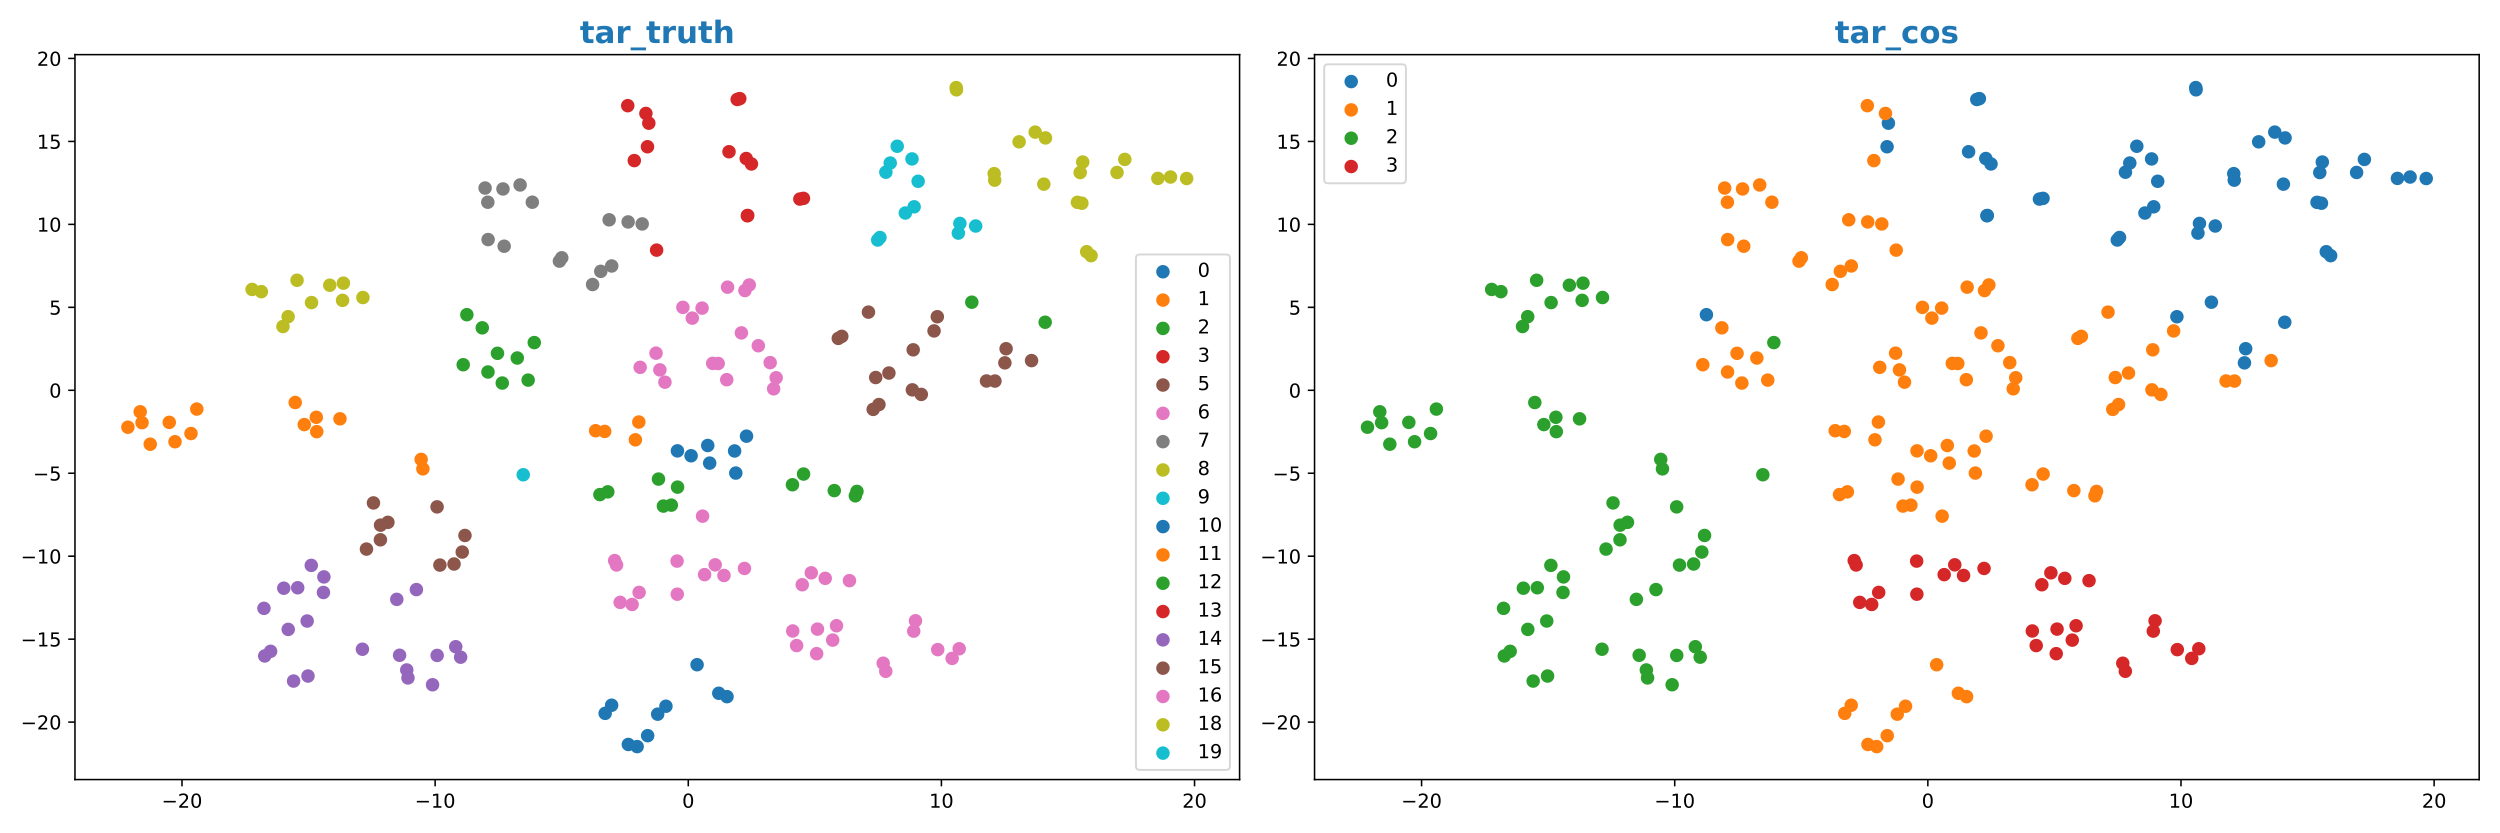 <?xml version="1.0" encoding="utf-8" standalone="no"?>
<!DOCTYPE svg PUBLIC "-//W3C//DTD SVG 1.1//EN"
  "http://www.w3.org/Graphics/SVG/1.1/DTD/svg11.dtd">
<!-- Created with matplotlib (https://matplotlib.org/) -->
<svg height="432pt" version="1.1" viewBox="0 0 1296 432" width="1296pt" xmlns="http://www.w3.org/2000/svg" xmlns:xlink="http://www.w3.org/1999/xlink">
 <defs>
  <style type="text/css">
*{stroke-linecap:butt;stroke-linejoin:round;}
  </style>
 </defs>
 <g id="figure_1">
  <g id="patch_1">
   <path d="M 0 432 
L 1296 432 
L 1296 0 
L 0 0 
z
" style="fill:#ffffff;"/>
  </g>
  <g id="axes_1">
   <g id="patch_2">
    <path d="M 38.86 404.12 
L 642.6 404.12 
L 642.6 28.32 
L 38.86 28.32 
z
" style="fill:#ffffff;"/>
   </g>
   <g id="PathCollection_1">
    <defs>
     <path d="M 0 3 
C 0.796 3 1.559 2.684 2.121 2.121 
C 2.684 1.559 3 0.796 3 0 
C 3 -0.796 2.684 -1.559 2.121 -2.121 
C 1.559 -2.684 0.796 -3 0 -3 
C -0.796 -3 -1.559 -2.684 -2.121 -2.121 
C -2.684 -1.559 -3 -0.796 -3 0 
C -3 0.796 -2.684 1.559 -2.121 2.121 
C -1.559 2.684 -0.796 3 0 3 
z
" id="m6cb7c6fad1" style="stroke:#1f77b4;"/>
    </defs>
    <g clip-path="url(#pe66a8851a9)">
     <use style="fill:#1f77b4;stroke:#1f77b4;" x="386.995" xlink:href="#m6cb7c6fad1" y="226.112"/>
     <use style="fill:#1f77b4;stroke:#1f77b4;" x="381.436" xlink:href="#m6cb7c6fad1" y="245.236"/>
     <use style="fill:#1f77b4;stroke:#1f77b4;" x="366.891" xlink:href="#m6cb7c6fad1" y="230.944"/>
     <use style="fill:#1f77b4;stroke:#1f77b4;" x="367.902" xlink:href="#m6cb7c6fad1" y="240.078"/>
     <use style="fill:#1f77b4;stroke:#1f77b4;" x="380.825" xlink:href="#m6cb7c6fad1" y="233.783"/>
     <use style="fill:#1f77b4;stroke:#1f77b4;" x="358.264" xlink:href="#m6cb7c6fad1" y="236.269"/>
     <use style="fill:#1f77b4;stroke:#1f77b4;" x="351.182" xlink:href="#m6cb7c6fad1" y="233.73"/>
    </g>
   </g>
   <g id="PathCollection_2">
    <defs>
     <path d="M 0 3 
C 0.796 3 1.559 2.684 2.121 2.121 
C 2.684 1.559 3 0.796 3 0 
C 3 -0.796 2.684 -1.559 2.121 -2.121 
C 1.559 -2.684 0.796 -3 0 -3 
C -0.796 -3 -1.559 -2.684 -2.121 -2.121 
C -2.684 -1.559 -3 -0.796 -3 0 
C -3 0.796 -2.684 1.559 -2.121 2.121 
C -1.559 2.684 -0.796 3 0 3 
z
" id="m449b48d5f7" style="stroke:#ff7f0e;"/>
    </defs>
    <g clip-path="url(#pe66a8851a9)">
     <use style="fill:#ff7f0e;stroke:#ff7f0e;" x="329.383" xlink:href="#m449b48d5f7" y="227.997"/>
     <use style="fill:#ff7f0e;stroke:#ff7f0e;" x="308.771" xlink:href="#m449b48d5f7" y="223.287"/>
     <use style="fill:#ff7f0e;stroke:#ff7f0e;" x="313.474" xlink:href="#m449b48d5f7" y="223.653"/>
     <use style="fill:#ff7f0e;stroke:#ff7f0e;" x="331.163" xlink:href="#m449b48d5f7" y="218.784"/>
    </g>
   </g>
   <g id="PathCollection_3">
    <defs>
     <path d="M 0 3 
C 0.796 3 1.559 2.684 2.121 2.121 
C 2.684 1.559 3 0.796 3 0 
C 3 -0.796 2.684 -1.559 2.121 -2.121 
C 1.559 -2.684 0.796 -3 0 -3 
C -0.796 -3 -1.559 -2.684 -2.121 -2.121 
C -2.684 -1.559 -3 -0.796 -3 0 
C -3 0.796 -2.684 1.559 -2.121 2.121 
C -1.559 2.684 -0.796 3 0 3 
z
" id="m7281a8218b" style="stroke:#2ca02c;"/>
    </defs>
    <g clip-path="url(#pe66a8851a9)">
     <use style="fill:#2ca02c;stroke:#2ca02c;" x="410.813" xlink:href="#m7281a8218b" y="251.294"/>
     <use style="fill:#2ca02c;stroke:#2ca02c;" x="416.56" xlink:href="#m7281a8218b" y="245.743"/>
     <use style="fill:#2ca02c;stroke:#2ca02c;" x="444.238" xlink:href="#m7281a8218b" y="254.749"/>
     <use style="fill:#2ca02c;stroke:#2ca02c;" x="443.414" xlink:href="#m7281a8218b" y="257.029"/>
     <use style="fill:#2ca02c;stroke:#2ca02c;" x="432.488" xlink:href="#m7281a8218b" y="254.322"/>
     <use style="fill:#2ca02c;stroke:#2ca02c;" x="310.996" xlink:href="#m7281a8218b" y="256.398"/>
     <use style="fill:#2ca02c;stroke:#2ca02c;" x="315.075" xlink:href="#m7281a8218b" y="254.973"/>
     <use style="fill:#2ca02c;stroke:#2ca02c;" x="343.91" xlink:href="#m7281a8218b" y="262.349"/>
     <use style="fill:#2ca02c;stroke:#2ca02c;" x="351.239" xlink:href="#m7281a8218b" y="252.531"/>
     <use style="fill:#2ca02c;stroke:#2ca02c;" x="348.009" xlink:href="#m7281a8218b" y="261.857"/>
     <use style="fill:#2ca02c;stroke:#2ca02c;" x="341.359" xlink:href="#m7281a8218b" y="248.361"/>
    </g>
   </g>
   <g id="PathCollection_4">
    <defs>
     <path d="M 0 3 
C 0.796 3 1.559 2.684 2.121 2.121 
C 2.684 1.559 3 0.796 3 0 
C 3 -0.796 2.684 -1.559 2.121 -2.121 
C 1.559 -2.684 0.796 -3 0 -3 
C -0.796 -3 -1.559 -2.684 -2.121 -2.121 
C -2.684 -1.559 -3 -0.796 -3 0 
C -3 0.796 -2.684 1.559 -2.121 2.121 
C -1.559 2.684 -0.796 3 0 3 
z
" id="m222d59c089" style="stroke:#d62728;"/>
    </defs>
    <g clip-path="url(#pe66a8851a9)">
     <use style="fill:#d62728;stroke:#d62728;" x="416.512" xlink:href="#m222d59c089" y="102.832"/>
     <use style="fill:#d62728;stroke:#d62728;" x="414.649" xlink:href="#m222d59c089" y="103.202"/>
     <use style="fill:#d62728;stroke:#d62728;" x="389.538" xlink:href="#m222d59c089" y="84.994"/>
     <use style="fill:#d62728;stroke:#d62728;" x="377.917" xlink:href="#m222d59c089" y="78.664"/>
     <use style="fill:#d62728;stroke:#d62728;" x="386.842" xlink:href="#m222d59c089" y="82.175"/>
     <use style="fill:#d62728;stroke:#d62728;" x="387.616" xlink:href="#m222d59c089" y="111.695"/>
     <use style="fill:#d62728;stroke:#d62728;" x="387.428" xlink:href="#m222d59c089" y="111.841"/>
    </g>
   </g>
   <g id="PathCollection_5">
    <defs>
     <path d="M 0 3 
C 0.796 3 1.559 2.684 2.121 2.121 
C 2.684 1.559 3 0.796 3 0 
C 3 -0.796 2.684 -1.559 2.121 -2.121 
C 1.559 -2.684 0.796 -3 0 -3 
C -0.796 -3 -1.559 -2.684 -2.121 -2.121 
C -2.684 -1.559 -3 -0.796 -3 0 
C -3 0.796 -2.684 1.559 -2.121 2.121 
C -1.559 2.684 -0.796 3 0 3 
z
" id="mc2ba7713d3" style="stroke:#8c564b;"/>
    </defs>
    <g clip-path="url(#pe66a8851a9)">
     <use style="fill:#8c564b;stroke:#8c564b;" x="241.038" xlink:href="#mc2ba7713d3" y="277.585"/>
     <use style="fill:#8c564b;stroke:#8c564b;" x="235.376" xlink:href="#mc2ba7713d3" y="292.385"/>
     <use style="fill:#8c564b;stroke:#8c564b;" x="197.281" xlink:href="#mc2ba7713d3" y="272.246"/>
     <use style="fill:#8c564b;stroke:#8c564b;" x="239.623" xlink:href="#mc2ba7713d3" y="286.18"/>
     <use style="fill:#8c564b;stroke:#8c564b;" x="201.088" xlink:href="#mc2ba7713d3" y="270.778"/>
     <use style="fill:#8c564b;stroke:#8c564b;" x="189.974" xlink:href="#mc2ba7713d3" y="284.643"/>
     <use style="fill:#8c564b;stroke:#8c564b;" x="197.2" xlink:href="#mc2ba7713d3" y="279.827"/>
     <use style="fill:#8c564b;stroke:#8c564b;" x="228.046" xlink:href="#mc2ba7713d3" y="292.939"/>
     <use style="fill:#8c564b;stroke:#8c564b;" x="193.599" xlink:href="#mc2ba7713d3" y="260.715"/>
     <use style="fill:#8c564b;stroke:#8c564b;" x="226.579" xlink:href="#mc2ba7713d3" y="262.763"/>
    </g>
   </g>
   <g id="PathCollection_6">
    <defs>
     <path d="M 0 3 
C 0.796 3 1.559 2.684 2.121 2.121 
C 2.684 1.559 3 0.796 3 0 
C 3 -0.796 2.684 -1.559 2.121 -2.121 
C 1.559 -2.684 0.796 -3 0 -3 
C -0.796 -3 -1.559 -2.684 -2.121 -2.121 
C -2.684 -1.559 -3 -0.796 -3 0 
C -3 0.796 -2.684 1.559 -2.121 2.121 
C -1.559 2.684 -0.796 3 0 3 
z
" id="m18201fc247" style="stroke:#e377c2;"/>
    </defs>
    <g clip-path="url(#pe66a8851a9)">
     <use style="fill:#e377c2;stroke:#e377c2;" x="376.74" xlink:href="#m18201fc247" y="196.834"/>
     <use style="fill:#e377c2;stroke:#e377c2;" x="369.463" xlink:href="#m18201fc247" y="188.375"/>
     <use style="fill:#e377c2;stroke:#e377c2;" x="401.053" xlink:href="#m18201fc247" y="201.552"/>
     <use style="fill:#e377c2;stroke:#e377c2;" x="372.318" xlink:href="#m18201fc247" y="188.437"/>
     <use style="fill:#e377c2;stroke:#e377c2;" x="386.183" xlink:href="#m18201fc247" y="150.624"/>
     <use style="fill:#e377c2;stroke:#e377c2;" x="358.878" xlink:href="#m18201fc247" y="164.91"/>
     <use style="fill:#e377c2;stroke:#e377c2;" x="384.341" xlink:href="#m18201fc247" y="172.574"/>
     <use style="fill:#e377c2;stroke:#e377c2;" x="354.007" xlink:href="#m18201fc247" y="159.336"/>
     <use style="fill:#e377c2;stroke:#e377c2;" x="377.171" xlink:href="#m18201fc247" y="148.863"/>
     <use style="fill:#e377c2;stroke:#e377c2;" x="388.42" xlink:href="#m18201fc247" y="147.72"/>
     <use style="fill:#e377c2;stroke:#e377c2;" x="363.96" xlink:href="#m18201fc247" y="159.722"/>
     <use style="fill:#e377c2;stroke:#e377c2;" x="340.075" xlink:href="#m18201fc247" y="183.077"/>
     <use style="fill:#e377c2;stroke:#e377c2;" x="342.081" xlink:href="#m18201fc247" y="191.75"/>
     <use style="fill:#e377c2;stroke:#e377c2;" x="344.69" xlink:href="#m18201fc247" y="198.116"/>
     <use style="fill:#e377c2;stroke:#e377c2;" x="331.856" xlink:href="#m18201fc247" y="190.428"/>
     <use style="fill:#e377c2;stroke:#e377c2;" x="402.358" xlink:href="#m18201fc247" y="195.832"/>
     <use style="fill:#e377c2;stroke:#e377c2;" x="399.255" xlink:href="#m18201fc247" y="187.992"/>
     <use style="fill:#e377c2;stroke:#e377c2;" x="393.116" xlink:href="#m18201fc247" y="179.226"/>
    </g>
   </g>
   <g id="PathCollection_7">
    <defs>
     <path d="M 0 3 
C 0.796 3 1.559 2.684 2.121 2.121 
C 2.684 1.559 3 0.796 3 0 
C 3 -0.796 2.684 -1.559 2.121 -2.121 
C 1.559 -2.684 0.796 -3 0 -3 
C -0.796 -3 -1.559 -2.684 -2.121 -2.121 
C -2.684 -1.559 -3 -0.796 -3 0 
C -3 0.796 -2.684 1.559 -2.121 2.121 
C -1.559 2.684 -0.796 3 0 3 
z
" id="m90660be935" style="stroke:#7f7f7f;"/>
    </defs>
    <g clip-path="url(#pe66a8851a9)">
     <use style="fill:#7f7f7f;stroke:#7f7f7f;" x="253.031" xlink:href="#m90660be935" y="124.194"/>
     <use style="fill:#7f7f7f;stroke:#7f7f7f;" x="261.36" xlink:href="#m90660be935" y="127.636"/>
     <use style="fill:#7f7f7f;stroke:#7f7f7f;" x="251.468" xlink:href="#m90660be935" y="97.476"/>
     <use style="fill:#7f7f7f;stroke:#7f7f7f;" x="260.742" xlink:href="#m90660be935" y="97.955"/>
     <use style="fill:#7f7f7f;stroke:#7f7f7f;" x="275.947" xlink:href="#m90660be935" y="104.825"/>
     <use style="fill:#7f7f7f;stroke:#7f7f7f;" x="252.886" xlink:href="#m90660be935" y="104.831"/>
     <use style="fill:#7f7f7f;stroke:#7f7f7f;" x="269.629" xlink:href="#m90660be935" y="95.878"/>
     <use style="fill:#7f7f7f;stroke:#7f7f7f;" x="317.107" xlink:href="#m90660be935" y="137.878"/>
     <use style="fill:#7f7f7f;stroke:#7f7f7f;" x="311.438" xlink:href="#m90660be935" y="140.657"/>
     <use style="fill:#7f7f7f;stroke:#7f7f7f;" x="307.204" xlink:href="#m90660be935" y="147.5"/>
     <use style="fill:#7f7f7f;stroke:#7f7f7f;" x="332.911" xlink:href="#m90660be935" y="116.094"/>
     <use style="fill:#7f7f7f;stroke:#7f7f7f;" x="325.624" xlink:href="#m90660be935" y="115.047"/>
     <use style="fill:#7f7f7f;stroke:#7f7f7f;" x="315.779" xlink:href="#m90660be935" y="113.95"/>
     <use style="fill:#7f7f7f;stroke:#7f7f7f;" x="290.008" xlink:href="#m90660be935" y="135.37"/>
     <use style="fill:#7f7f7f;stroke:#7f7f7f;" x="291.206" xlink:href="#m90660be935" y="133.634"/>
    </g>
   </g>
   <g id="PathCollection_8">
    <defs>
     <path d="M 0 3 
C 0.796 3 1.559 2.684 2.121 2.121 
C 2.684 1.559 3 0.796 3 0 
C 3 -0.796 2.684 -1.559 2.121 -2.121 
C 1.559 -2.684 0.796 -3 0 -3 
C -0.796 -3 -1.559 -2.684 -2.121 -2.121 
C -2.684 -1.559 -3 -0.796 -3 0 
C -3 0.796 -2.684 1.559 -2.121 2.121 
C -1.559 2.684 -0.796 3 0 3 
z
" id="m41ace8d57a" style="stroke:#bcbd22;"/>
    </defs>
    <g clip-path="url(#pe66a8851a9)">
     <use style="fill:#bcbd22;stroke:#bcbd22;" x="600.238" xlink:href="#m41ace8d57a" y="92.473"/>
     <use style="fill:#bcbd22;stroke:#bcbd22;" x="606.799" xlink:href="#m41ace8d57a" y="91.767"/>
     <use style="fill:#bcbd22;stroke:#bcbd22;" x="615.157" xlink:href="#m41ace8d57a" y="92.54"/>
     <use style="fill:#bcbd22;stroke:#bcbd22;" x="583.094" xlink:href="#m41ace8d57a" y="82.638"/>
     <use style="fill:#bcbd22;stroke:#bcbd22;" x="579.065" xlink:href="#m41ace8d57a" y="89.404"/>
     <use style="fill:#bcbd22;stroke:#bcbd22;" x="561.285" xlink:href="#m41ace8d57a" y="84.008"/>
     <use style="fill:#bcbd22;stroke:#bcbd22;" x="559.973" xlink:href="#m41ace8d57a" y="89.448"/>
     <use style="fill:#bcbd22;stroke:#bcbd22;" x="495.833" xlink:href="#m41ace8d57a" y="46.565"/>
     <use style="fill:#bcbd22;stroke:#bcbd22;" x="495.688" xlink:href="#m41ace8d57a" y="45.402"/>
     <use style="fill:#bcbd22;stroke:#bcbd22;" x="565.609" xlink:href="#m41ace8d57a" y="132.534"/>
     <use style="fill:#bcbd22;stroke:#bcbd22;" x="563.337" xlink:href="#m41ace8d57a" y="130.491"/>
     <use style="fill:#bcbd22;stroke:#bcbd22;" x="541.114" xlink:href="#m41ace8d57a" y="95.462"/>
     <use style="fill:#bcbd22;stroke:#bcbd22;" x="558.544" xlink:href="#m41ace8d57a" y="104.889"/>
     <use style="fill:#bcbd22;stroke:#bcbd22;" x="560.842" xlink:href="#m41ace8d57a" y="105.352"/>
     <use style="fill:#bcbd22;stroke:#bcbd22;" x="515.64" xlink:href="#m41ace8d57a" y="93.401"/>
     <use style="fill:#bcbd22;stroke:#bcbd22;" x="515.381" xlink:href="#m41ace8d57a" y="90.022"/>
     <use style="fill:#bcbd22;stroke:#bcbd22;" x="536.646" xlink:href="#m41ace8d57a" y="68.486"/>
     <use style="fill:#bcbd22;stroke:#bcbd22;" x="528.305" xlink:href="#m41ace8d57a" y="73.523"/>
     <use style="fill:#bcbd22;stroke:#bcbd22;" x="541.986" xlink:href="#m41ace8d57a" y="71.494"/>
    </g>
   </g>
   <g id="PathCollection_9">
    <defs>
     <path d="M 0 3 
C 0.796 3 1.559 2.684 2.121 2.121 
C 2.684 1.559 3 0.796 3 0 
C 3 -0.796 2.684 -1.559 2.121 -2.121 
C 1.559 -2.684 0.796 -3 0 -3 
C -0.796 -3 -1.559 -2.684 -2.121 -2.121 
C -2.684 -1.559 -3 -0.796 -3 0 
C -3 0.796 -2.684 1.559 -2.121 2.121 
C -1.559 2.684 -0.796 3 0 3 
z
" id="ma81857df40" style="stroke:#17becf;"/>
    </defs>
    <g clip-path="url(#pe66a8851a9)">
     <use style="fill:#17becf;stroke:#17becf;" x="469.331" xlink:href="#ma81857df40" y="110.431"/>
     <use style="fill:#17becf;stroke:#17becf;" x="473.89" xlink:href="#ma81857df40" y="107.208"/>
     <use style="fill:#17becf;stroke:#17becf;" x="472.78" xlink:href="#ma81857df40" y="82.392"/>
     <use style="fill:#17becf;stroke:#17becf;" x="461.486" xlink:href="#ma81857df40" y="84.521"/>
     <use style="fill:#17becf;stroke:#17becf;" x="459.225" xlink:href="#ma81857df40" y="89.278"/>
     <use style="fill:#17becf;stroke:#17becf;" x="456.164" xlink:href="#ma81857df40" y="123.116"/>
     <use style="fill:#17becf;stroke:#17becf;" x="455.007" xlink:href="#ma81857df40" y="124.421"/>
     <use style="fill:#17becf;stroke:#17becf;" x="465.118" xlink:href="#ma81857df40" y="75.814"/>
     <use style="fill:#17becf;stroke:#17becf;" x="475.966" xlink:href="#ma81857df40" y="93.975"/>
     <use style="fill:#17becf;stroke:#17becf;" x="505.789" xlink:href="#ma81857df40" y="117.155"/>
     <use style="fill:#17becf;stroke:#17becf;" x="496.809" xlink:href="#ma81857df40" y="120.839"/>
     <use style="fill:#17becf;stroke:#17becf;" x="497.604" xlink:href="#ma81857df40" y="115.828"/>
    </g>
   </g>
   <g id="PathCollection_10">
    <g clip-path="url(#pe66a8851a9)">
     <use style="fill:#1f77b4;stroke:#1f77b4;" x="313.715" xlink:href="#m6cb7c6fad1" y="369.802"/>
     <use style="fill:#1f77b4;stroke:#1f77b4;" x="317.068" xlink:href="#m6cb7c6fad1" y="365.592"/>
     <use style="fill:#1f77b4;stroke:#1f77b4;" x="325.739" xlink:href="#m6cb7c6fad1" y="385.926"/>
     <use style="fill:#1f77b4;stroke:#1f77b4;" x="330.294" xlink:href="#m6cb7c6fad1" y="387.038"/>
     <use style="fill:#1f77b4;stroke:#1f77b4;" x="335.748" xlink:href="#m6cb7c6fad1" y="381.375"/>
     <use style="fill:#1f77b4;stroke:#1f77b4;" x="345.22" xlink:href="#m6cb7c6fad1" y="366.114"/>
     <use style="fill:#1f77b4;stroke:#1f77b4;" x="340.944" xlink:href="#m6cb7c6fad1" y="370.229"/>
     <use style="fill:#1f77b4;stroke:#1f77b4;" x="361.366" xlink:href="#m6cb7c6fad1" y="344.585"/>
     <use style="fill:#1f77b4;stroke:#1f77b4;" x="376.885" xlink:href="#m6cb7c6fad1" y="361.146"/>
     <use style="fill:#1f77b4;stroke:#1f77b4;" x="372.624" xlink:href="#m6cb7c6fad1" y="359.385"/>
    </g>
   </g>
   <g id="PathCollection_11">
    <g clip-path="url(#pe66a8851a9)">
     <use style="fill:#ff7f0e;stroke:#ff7f0e;" x="218.324" xlink:href="#m449b48d5f7" y="238.153"/>
     <use style="fill:#ff7f0e;stroke:#ff7f0e;" x="219.22" xlink:href="#m449b48d5f7" y="243.056"/>
     <use style="fill:#ff7f0e;stroke:#ff7f0e;" x="72.677" xlink:href="#m449b48d5f7" y="213.471"/>
     <use style="fill:#ff7f0e;stroke:#ff7f0e;" x="66.303" xlink:href="#m449b48d5f7" y="221.467"/>
     <use style="fill:#ff7f0e;stroke:#ff7f0e;" x="73.637" xlink:href="#m449b48d5f7" y="219.108"/>
     <use style="fill:#ff7f0e;stroke:#ff7f0e;" x="102.019" xlink:href="#m449b48d5f7" y="212.062"/>
     <use style="fill:#ff7f0e;stroke:#ff7f0e;" x="77.878" xlink:href="#m449b48d5f7" y="230.27"/>
     <use style="fill:#ff7f0e;stroke:#ff7f0e;" x="99.006" xlink:href="#m449b48d5f7" y="224.738"/>
     <use style="fill:#ff7f0e;stroke:#ff7f0e;" x="90.719" xlink:href="#m449b48d5f7" y="228.991"/>
     <use style="fill:#ff7f0e;stroke:#ff7f0e;" x="87.739" xlink:href="#m449b48d5f7" y="218.955"/>
     <use style="fill:#ff7f0e;stroke:#ff7f0e;" x="153.044" xlink:href="#m449b48d5f7" y="208.659"/>
     <use style="fill:#ff7f0e;stroke:#ff7f0e;" x="176.242" xlink:href="#m449b48d5f7" y="217.111"/>
     <use style="fill:#ff7f0e;stroke:#ff7f0e;" x="163.968" xlink:href="#m449b48d5f7" y="216.324"/>
     <use style="fill:#ff7f0e;stroke:#ff7f0e;" x="157.736" xlink:href="#m449b48d5f7" y="220.1"/>
     <use style="fill:#ff7f0e;stroke:#ff7f0e;" x="164.198" xlink:href="#m449b48d5f7" y="223.762"/>
    </g>
   </g>
   <g id="PathCollection_12">
    <g clip-path="url(#pe66a8851a9)">
     <use style="fill:#2ca02c;stroke:#2ca02c;" x="541.818" xlink:href="#m7281a8218b" y="167.051"/>
     <use style="fill:#2ca02c;stroke:#2ca02c;" x="503.789" xlink:href="#m7281a8218b" y="156.664"/>
     <use style="fill:#2ca02c;stroke:#2ca02c;" x="242.015" xlink:href="#m7281a8218b" y="163.137"/>
     <use style="fill:#2ca02c;stroke:#2ca02c;" x="252.966" xlink:href="#m7281a8218b" y="192.835"/>
     <use style="fill:#2ca02c;stroke:#2ca02c;" x="240.132" xlink:href="#m7281a8218b" y="189.072"/>
     <use style="fill:#2ca02c;stroke:#2ca02c;" x="260.372" xlink:href="#m7281a8218b" y="198.573"/>
     <use style="fill:#2ca02c;stroke:#2ca02c;" x="276.968" xlink:href="#m7281a8218b" y="177.591"/>
     <use style="fill:#2ca02c;stroke:#2ca02c;" x="250.008" xlink:href="#m7281a8218b" y="169.948"/>
     <use style="fill:#2ca02c;stroke:#2ca02c;" x="257.892" xlink:href="#m7281a8218b" y="183.156"/>
     <use style="fill:#2ca02c;stroke:#2ca02c;" x="268.158" xlink:href="#m7281a8218b" y="185.594"/>
     <use style="fill:#2ca02c;stroke:#2ca02c;" x="273.795" xlink:href="#m7281a8218b" y="197.039"/>
    </g>
   </g>
   <g id="PathCollection_13">
    <g clip-path="url(#pe66a8851a9)">
     <use style="fill:#d62728;stroke:#d62728;" x="325.425" xlink:href="#m222d59c089" y="54.782"/>
     <use style="fill:#d62728;stroke:#d62728;" x="334.834" xlink:href="#m222d59c089" y="58.807"/>
     <use style="fill:#d62728;stroke:#d62728;" x="336.346" xlink:href="#m222d59c089" y="63.861"/>
     <use style="fill:#d62728;stroke:#d62728;" x="328.815" xlink:href="#m222d59c089" y="83.249"/>
     <use style="fill:#d62728;stroke:#d62728;" x="335.657" xlink:href="#m222d59c089" y="76.068"/>
     <use style="fill:#d62728;stroke:#d62728;" x="382.163" xlink:href="#m222d59c089" y="51.559"/>
     <use style="fill:#d62728;stroke:#d62728;" x="383.503" xlink:href="#m222d59c089" y="51.12"/>
     <use style="fill:#d62728;stroke:#d62728;" x="340.386" xlink:href="#m222d59c089" y="129.661"/>
    </g>
   </g>
   <g id="PathCollection_14">
    <defs>
     <path d="M 0 3 
C 0.796 3 1.559 2.684 2.121 2.121 
C 2.684 1.559 3 0.796 3 0 
C 3 -0.796 2.684 -1.559 2.121 -2.121 
C 1.559 -2.684 0.796 -3 0 -3 
C -0.796 -3 -1.559 -2.684 -2.121 -2.121 
C -2.684 -1.559 -3 -0.796 -3 0 
C -3 0.796 -2.684 1.559 -2.121 2.121 
C -1.559 2.684 -0.796 3 0 3 
z
" id="m7a5ba38313" style="stroke:#9467bd;"/>
    </defs>
    <g clip-path="url(#pe66a8851a9)">
     <use style="fill:#9467bd;stroke:#9467bd;" x="187.88" xlink:href="#m7a5ba38313" y="336.56"/>
     <use style="fill:#9467bd;stroke:#9467bd;" x="238.79" xlink:href="#m7a5ba38313" y="340.679"/>
     <use style="fill:#9467bd;stroke:#9467bd;" x="236.258" xlink:href="#m7a5ba38313" y="335.261"/>
     <use style="fill:#9467bd;stroke:#9467bd;" x="226.616" xlink:href="#m7a5ba38313" y="339.772"/>
     <use style="fill:#9467bd;stroke:#9467bd;" x="211.491" xlink:href="#m7a5ba38313" y="351.436"/>
     <use style="fill:#9467bd;stroke:#9467bd;" x="224.238" xlink:href="#m7a5ba38313" y="354.974"/>
     <use style="fill:#9467bd;stroke:#9467bd;" x="210.868" xlink:href="#m7a5ba38313" y="347.306"/>
     <use style="fill:#9467bd;stroke:#9467bd;" x="207.144" xlink:href="#m7a5ba38313" y="339.695"/>
     <use style="fill:#9467bd;stroke:#9467bd;" x="136.834" xlink:href="#m7a5ba38313" y="315.366"/>
     <use style="fill:#9467bd;stroke:#9467bd;" x="215.857" xlink:href="#m7a5ba38313" y="305.636"/>
     <use style="fill:#9467bd;stroke:#9467bd;" x="161.366" xlink:href="#m7a5ba38313" y="293.096"/>
     <use style="fill:#9467bd;stroke:#9467bd;" x="167.906" xlink:href="#m7a5ba38313" y="299.07"/>
     <use style="fill:#9467bd;stroke:#9467bd;" x="152.19" xlink:href="#m7a5ba38313" y="353.062"/>
     <use style="fill:#9467bd;stroke:#9467bd;" x="149.413" xlink:href="#m7a5ba38313" y="326.277"/>
     <use style="fill:#9467bd;stroke:#9467bd;" x="159.659" xlink:href="#m7a5ba38313" y="350.456"/>
     <use style="fill:#9467bd;stroke:#9467bd;" x="205.695" xlink:href="#m7a5ba38313" y="310.705"/>
     <use style="fill:#9467bd;stroke:#9467bd;" x="147.114" xlink:href="#m7a5ba38313" y="304.922"/>
     <use style="fill:#9467bd;stroke:#9467bd;" x="154.33" xlink:href="#m7a5ba38313" y="304.691"/>
     <use style="fill:#9467bd;stroke:#9467bd;" x="167.67" xlink:href="#m7a5ba38313" y="307.14"/>
     <use style="fill:#9467bd;stroke:#9467bd;" x="137.231" xlink:href="#m7a5ba38313" y="340.049"/>
     <use style="fill:#9467bd;stroke:#9467bd;" x="140.275" xlink:href="#m7a5ba38313" y="337.642"/>
     <use style="fill:#9467bd;stroke:#9467bd;" x="159.231" xlink:href="#m7a5ba38313" y="321.938"/>
    </g>
   </g>
   <g id="PathCollection_15">
    <g clip-path="url(#pe66a8851a9)">
     <use style="fill:#8c564b;stroke:#8c564b;" x="520.925" xlink:href="#mc2ba7713d3" y="188.106"/>
     <use style="fill:#8c564b;stroke:#8c564b;" x="515.772" xlink:href="#mc2ba7713d3" y="197.539"/>
     <use style="fill:#8c564b;stroke:#8c564b;" x="511.408" xlink:href="#mc2ba7713d3" y="197.499"/>
     <use style="fill:#8c564b;stroke:#8c564b;" x="534.757" xlink:href="#mc2ba7713d3" y="186.936"/>
     <use style="fill:#8c564b;stroke:#8c564b;" x="450.201" xlink:href="#mc2ba7713d3" y="161.805"/>
     <use style="fill:#8c564b;stroke:#8c564b;" x="521.559" xlink:href="#mc2ba7713d3" y="180.772"/>
     <use style="fill:#8c564b;stroke:#8c564b;" x="434.57" xlink:href="#mc2ba7713d3" y="175.421"/>
     <use style="fill:#8c564b;stroke:#8c564b;" x="436.377" xlink:href="#mc2ba7713d3" y="174.37"/>
     <use style="fill:#8c564b;stroke:#8c564b;" x="473.401" xlink:href="#mc2ba7713d3" y="181.345"/>
     <use style="fill:#8c564b;stroke:#8c564b;" x="485.906" xlink:href="#mc2ba7713d3" y="164.193"/>
     <use style="fill:#8c564b;stroke:#8c564b;" x="484.217" xlink:href="#mc2ba7713d3" y="171.543"/>
     <use style="fill:#8c564b;stroke:#8c564b;" x="452.661" xlink:href="#mc2ba7713d3" y="212.215"/>
     <use style="fill:#8c564b;stroke:#8c564b;" x="455.646" xlink:href="#mc2ba7713d3" y="209.713"/>
     <use style="fill:#8c564b;stroke:#8c564b;" x="472.975" xlink:href="#mc2ba7713d3" y="202.097"/>
     <use style="fill:#8c564b;stroke:#8c564b;" x="477.599" xlink:href="#mc2ba7713d3" y="204.462"/>
     <use style="fill:#8c564b;stroke:#8c564b;" x="460.803" xlink:href="#mc2ba7713d3" y="193.378"/>
     <use style="fill:#8c564b;stroke:#8c564b;" x="453.963" xlink:href="#mc2ba7713d3" y="195.706"/>
    </g>
   </g>
   <g id="PathCollection_16">
    <g clip-path="url(#pe66a8851a9)">
     <use style="fill:#e377c2;stroke:#e377c2;" x="319.616" xlink:href="#m18201fc247" y="292.878"/>
     <use style="fill:#e377c2;stroke:#e377c2;" x="364.213" xlink:href="#m18201fc247" y="267.568"/>
     <use style="fill:#e377c2;stroke:#e377c2;" x="331.315" xlink:href="#m18201fc247" y="307.113"/>
     <use style="fill:#e377c2;stroke:#e377c2;" x="321.495" xlink:href="#m18201fc247" y="312.279"/>
     <use style="fill:#e377c2;stroke:#e377c2;" x="327.683" xlink:href="#m18201fc247" y="313.351"/>
     <use style="fill:#e377c2;stroke:#e377c2;" x="318.634" xlink:href="#m18201fc247" y="290.617"/>
     <use style="fill:#e377c2;stroke:#e377c2;" x="350.993" xlink:href="#m18201fc247" y="290.87"/>
     <use style="fill:#e377c2;stroke:#e377c2;" x="351.102" xlink:href="#m18201fc247" y="308.027"/>
     <use style="fill:#e377c2;stroke:#e377c2;" x="370.752" xlink:href="#m18201fc247" y="292.801"/>
     <use style="fill:#e377c2;stroke:#e377c2;" x="375.311" xlink:href="#m18201fc247" y="298.32"/>
     <use style="fill:#e377c2;stroke:#e377c2;" x="365.256" xlink:href="#m18201fc247" y="297.886"/>
     <use style="fill:#e377c2;stroke:#e377c2;" x="385.928" xlink:href="#m18201fc247" y="294.681"/>
     <use style="fill:#e377c2;stroke:#e377c2;" x="433.64" xlink:href="#m18201fc247" y="324.387"/>
     <use style="fill:#e377c2;stroke:#e377c2;" x="423.35" xlink:href="#m18201fc247" y="338.86"/>
     <use style="fill:#e377c2;stroke:#e377c2;" x="410.954" xlink:href="#m18201fc247" y="327.102"/>
     <use style="fill:#e377c2;stroke:#e377c2;" x="431.668" xlink:href="#m18201fc247" y="331.83"/>
     <use style="fill:#e377c2;stroke:#e377c2;" x="423.778" xlink:href="#m18201fc247" y="326.13"/>
     <use style="fill:#e377c2;stroke:#e377c2;" x="412.971" xlink:href="#m18201fc247" y="334.663"/>
     <use style="fill:#e377c2;stroke:#e377c2;" x="473.672" xlink:href="#m18201fc247" y="327.165"/>
     <use style="fill:#e377c2;stroke:#e377c2;" x="486.117" xlink:href="#m18201fc247" y="336.765"/>
     <use style="fill:#e377c2;stroke:#e377c2;" x="459.173" xlink:href="#m18201fc247" y="347.992"/>
     <use style="fill:#e377c2;stroke:#e377c2;" x="497.255" xlink:href="#m18201fc247" y="336.316"/>
     <use style="fill:#e377c2;stroke:#e377c2;" x="474.585" xlink:href="#m18201fc247" y="321.815"/>
     <use style="fill:#e377c2;stroke:#e377c2;" x="493.601" xlink:href="#m18201fc247" y="341.31"/>
     <use style="fill:#e377c2;stroke:#e377c2;" x="457.846" xlink:href="#m18201fc247" y="343.823"/>
     <use style="fill:#e377c2;stroke:#e377c2;" x="440.36" xlink:href="#m18201fc247" y="301.011"/>
     <use style="fill:#e377c2;stroke:#e377c2;" x="427.792" xlink:href="#m18201fc247" y="299.81"/>
     <use style="fill:#e377c2;stroke:#e377c2;" x="415.889" xlink:href="#m18201fc247" y="303.13"/>
     <use style="fill:#e377c2;stroke:#e377c2;" x="420.568" xlink:href="#m18201fc247" y="296.951"/>
    </g>
   </g>
   <g id="PathCollection_17">
    <g clip-path="url(#pe66a8851a9)">
     <use style="fill:#bcbd22;stroke:#bcbd22;" x="149.37" xlink:href="#m41ace8d57a" y="164.159"/>
     <use style="fill:#bcbd22;stroke:#bcbd22;" x="153.993" xlink:href="#m41ace8d57a" y="145.288"/>
     <use style="fill:#bcbd22;stroke:#bcbd22;" x="146.692" xlink:href="#m41ace8d57a" y="169.262"/>
     <use style="fill:#bcbd22;stroke:#bcbd22;" x="161.493" xlink:href="#m41ace8d57a" y="156.853"/>
     <use style="fill:#bcbd22;stroke:#bcbd22;" x="135.484" xlink:href="#m41ace8d57a" y="151.194"/>
     <use style="fill:#bcbd22;stroke:#bcbd22;" x="178.024" xlink:href="#m41ace8d57a" y="146.792"/>
     <use style="fill:#bcbd22;stroke:#bcbd22;" x="188.138" xlink:href="#m41ace8d57a" y="154.231"/>
     <use style="fill:#bcbd22;stroke:#bcbd22;" x="130.679" xlink:href="#m41ace8d57a" y="150.045"/>
     <use style="fill:#bcbd22;stroke:#bcbd22;" x="170.958" xlink:href="#m41ace8d57a" y="147.859"/>
     <use style="fill:#bcbd22;stroke:#bcbd22;" x="177.585" xlink:href="#m41ace8d57a" y="155.701"/>
    </g>
   </g>
   <g id="PathCollection_18">
    <g clip-path="url(#pe66a8851a9)">
     <use style="fill:#17becf;stroke:#17becf;" x="271.251" xlink:href="#ma81857df40" y="246.112"/>
    </g>
   </g>
   <g id="matplotlib.axis_1">
    <g id="xtick_1">
     <g id="line2d_1">
      <defs>
       <path d="M 0 0 
L 0 3.5 
" id="m4f7ae6ec39" style="stroke:#000000;stroke-width:0.8;"/>
      </defs>
      <g>
       <use style="stroke:#000000;stroke-width:0.8;" x="94.345" xlink:href="#m4f7ae6ec39" y="404.12"/>
      </g>
     </g>
     <g id="text_1">
      <!-- −20 -->
      <defs>
       <path d="M 10.594 35.5 
L 73.188 35.5 
L 73.188 27.203 
L 10.594 27.203 
z
" id="DejaVuSans-8722"/>
       <path d="M 19.188 8.297 
L 53.609 8.297 
L 53.609 0 
L 7.328 0 
L 7.328 8.297 
Q 12.938 14.109 22.625 23.891 
Q 32.328 33.688 34.812 36.531 
Q 39.547 41.844 41.422 45.531 
Q 43.312 49.219 43.312 52.781 
Q 43.312 58.594 39.234 62.25 
Q 35.156 65.922 28.609 65.922 
Q 23.969 65.922 18.812 64.312 
Q 13.672 62.703 7.812 59.422 
L 7.812 69.391 
Q 13.766 71.781 18.938 73 
Q 24.125 74.219 28.422 74.219 
Q 39.75 74.219 46.484 68.547 
Q 53.219 62.891 53.219 53.422 
Q 53.219 48.922 51.531 44.891 
Q 49.859 40.875 45.406 35.406 
Q 44.188 33.984 37.641 27.219 
Q 31.109 20.453 19.188 8.297 
z
" id="DejaVuSans-50"/>
       <path d="M 31.781 66.406 
Q 24.172 66.406 20.328 58.906 
Q 16.5 51.422 16.5 36.375 
Q 16.5 21.391 20.328 13.891 
Q 24.172 6.391 31.781 6.391 
Q 39.453 6.391 43.281 13.891 
Q 47.125 21.391 47.125 36.375 
Q 47.125 51.422 43.281 58.906 
Q 39.453 66.406 31.781 66.406 
z
M 31.781 74.219 
Q 44.047 74.219 50.516 64.516 
Q 56.984 54.828 56.984 36.375 
Q 56.984 17.969 50.516 8.266 
Q 44.047 -1.422 31.781 -1.422 
Q 19.531 -1.422 13.062 8.266 
Q 6.594 17.969 6.594 36.375 
Q 6.594 54.828 13.062 64.516 
Q 19.531 74.219 31.781 74.219 
z
" id="DejaVuSans-48"/>
      </defs>
      <g transform="translate(83.792 418.718)scale(0.1 -0.1)">
       <use xlink:href="#DejaVuSans-8722"/>
       <use x="83.789" xlink:href="#DejaVuSans-50"/>
       <use x="147.412" xlink:href="#DejaVuSans-48"/>
      </g>
     </g>
    </g>
    <g id="xtick_2">
     <g id="line2d_2">
      <g>
       <use style="stroke:#000000;stroke-width:0.8;" x="225.571" xlink:href="#m4f7ae6ec39" y="404.12"/>
      </g>
     </g>
     <g id="text_2">
      <!-- −10 -->
      <defs>
       <path d="M 12.406 8.297 
L 28.516 8.297 
L 28.516 63.922 
L 10.984 60.406 
L 10.984 69.391 
L 28.422 72.906 
L 38.281 72.906 
L 38.281 8.297 
L 54.391 8.297 
L 54.391 0 
L 12.406 0 
z
" id="DejaVuSans-49"/>
      </defs>
      <g transform="translate(215.019 418.718)scale(0.1 -0.1)">
       <use xlink:href="#DejaVuSans-8722"/>
       <use x="83.789" xlink:href="#DejaVuSans-49"/>
       <use x="147.412" xlink:href="#DejaVuSans-48"/>
      </g>
     </g>
    </g>
    <g id="xtick_3">
     <g id="line2d_3">
      <g>
       <use style="stroke:#000000;stroke-width:0.8;" x="356.798" xlink:href="#m4f7ae6ec39" y="404.12"/>
      </g>
     </g>
     <g id="text_3">
      <!-- 0 -->
      <g transform="translate(353.617 418.718)scale(0.1 -0.1)">
       <use xlink:href="#DejaVuSans-48"/>
      </g>
     </g>
    </g>
    <g id="xtick_4">
     <g id="line2d_4">
      <g>
       <use style="stroke:#000000;stroke-width:0.8;" x="488.025" xlink:href="#m4f7ae6ec39" y="404.12"/>
      </g>
     </g>
     <g id="text_4">
      <!-- 10 -->
      <g transform="translate(481.662 418.718)scale(0.1 -0.1)">
       <use xlink:href="#DejaVuSans-49"/>
       <use x="63.623" xlink:href="#DejaVuSans-48"/>
      </g>
     </g>
    </g>
    <g id="xtick_5">
     <g id="line2d_5">
      <g>
       <use style="stroke:#000000;stroke-width:0.8;" x="619.251" xlink:href="#m4f7ae6ec39" y="404.12"/>
      </g>
     </g>
     <g id="text_5">
      <!-- 20 -->
      <g transform="translate(612.889 418.718)scale(0.1 -0.1)">
       <use xlink:href="#DejaVuSans-50"/>
       <use x="63.623" xlink:href="#DejaVuSans-48"/>
      </g>
     </g>
    </g>
   </g>
   <g id="matplotlib.axis_2">
    <g id="ytick_1">
     <g id="line2d_6">
      <defs>
       <path d="M 0 0 
L -3.5 0 
" id="maa19833fb3" style="stroke:#000000;stroke-width:0.8;"/>
      </defs>
      <g>
       <use style="stroke:#000000;stroke-width:0.8;" x="38.86" xlink:href="#maa19833fb3" y="374.342"/>
      </g>
     </g>
     <g id="text_6">
      <!-- −20 -->
      <g transform="translate(10.755 378.142)scale(0.1 -0.1)">
       <use xlink:href="#DejaVuSans-8722"/>
       <use x="83.789" xlink:href="#DejaVuSans-50"/>
       <use x="147.412" xlink:href="#DejaVuSans-48"/>
      </g>
     </g>
    </g>
    <g id="ytick_2">
     <g id="line2d_7">
      <g>
       <use style="stroke:#000000;stroke-width:0.8;" x="38.86" xlink:href="#maa19833fb3" y="331.337"/>
      </g>
     </g>
     <g id="text_7">
      <!-- −15 -->
      <defs>
       <path d="M 10.797 72.906 
L 49.516 72.906 
L 49.516 64.594 
L 19.828 64.594 
L 19.828 46.734 
Q 21.969 47.469 24.109 47.828 
Q 26.266 48.188 28.422 48.188 
Q 40.625 48.188 47.75 41.5 
Q 54.891 34.812 54.891 23.391 
Q 54.891 11.625 47.562 5.094 
Q 40.234 -1.422 26.906 -1.422 
Q 22.312 -1.422 17.547 -0.641 
Q 12.797 0.141 7.719 1.703 
L 7.719 11.625 
Q 12.109 9.234 16.797 8.062 
Q 21.484 6.891 26.703 6.891 
Q 35.156 6.891 40.078 11.328 
Q 45.016 15.766 45.016 23.391 
Q 45.016 31 40.078 35.438 
Q 35.156 39.891 26.703 39.891 
Q 22.75 39.891 18.812 39.016 
Q 14.891 38.141 10.797 36.281 
z
" id="DejaVuSans-53"/>
      </defs>
      <g transform="translate(10.755 335.137)scale(0.1 -0.1)">
       <use xlink:href="#DejaVuSans-8722"/>
       <use x="83.789" xlink:href="#DejaVuSans-49"/>
       <use x="147.412" xlink:href="#DejaVuSans-53"/>
      </g>
     </g>
    </g>
    <g id="ytick_3">
     <g id="line2d_8">
      <g>
       <use style="stroke:#000000;stroke-width:0.8;" x="38.86" xlink:href="#maa19833fb3" y="288.333"/>
      </g>
     </g>
     <g id="text_8">
      <!-- −10 -->
      <g transform="translate(10.755 292.132)scale(0.1 -0.1)">
       <use xlink:href="#DejaVuSans-8722"/>
       <use x="83.789" xlink:href="#DejaVuSans-49"/>
       <use x="147.412" xlink:href="#DejaVuSans-48"/>
      </g>
     </g>
    </g>
    <g id="ytick_4">
     <g id="line2d_9">
      <g>
       <use style="stroke:#000000;stroke-width:0.8;" x="38.86" xlink:href="#maa19833fb3" y="245.328"/>
      </g>
     </g>
     <g id="text_9">
      <!-- −5 -->
      <g transform="translate(17.118 249.127)scale(0.1 -0.1)">
       <use xlink:href="#DejaVuSans-8722"/>
       <use x="83.789" xlink:href="#DejaVuSans-53"/>
      </g>
     </g>
    </g>
    <g id="ytick_5">
     <g id="line2d_10">
      <g>
       <use style="stroke:#000000;stroke-width:0.8;" x="38.86" xlink:href="#maa19833fb3" y="202.323"/>
      </g>
     </g>
     <g id="text_10">
      <!-- 0 -->
      <g transform="translate(25.497 206.122)scale(0.1 -0.1)">
       <use xlink:href="#DejaVuSans-48"/>
      </g>
     </g>
    </g>
    <g id="ytick_6">
     <g id="line2d_11">
      <g>
       <use style="stroke:#000000;stroke-width:0.8;" x="38.86" xlink:href="#maa19833fb3" y="159.318"/>
      </g>
     </g>
     <g id="text_11">
      <!-- 5 -->
      <g transform="translate(25.497 163.117)scale(0.1 -0.1)">
       <use xlink:href="#DejaVuSans-53"/>
      </g>
     </g>
    </g>
    <g id="ytick_7">
     <g id="line2d_12">
      <g>
       <use style="stroke:#000000;stroke-width:0.8;" x="38.86" xlink:href="#maa19833fb3" y="116.313"/>
      </g>
     </g>
     <g id="text_12">
      <!-- 10 -->
      <g transform="translate(19.135 120.112)scale(0.1 -0.1)">
       <use xlink:href="#DejaVuSans-49"/>
       <use x="63.623" xlink:href="#DejaVuSans-48"/>
      </g>
     </g>
    </g>
    <g id="ytick_8">
     <g id="line2d_13">
      <g>
       <use style="stroke:#000000;stroke-width:0.8;" x="38.86" xlink:href="#maa19833fb3" y="73.308"/>
      </g>
     </g>
     <g id="text_13">
      <!-- 15 -->
      <g transform="translate(19.135 77.107)scale(0.1 -0.1)">
       <use xlink:href="#DejaVuSans-49"/>
       <use x="63.623" xlink:href="#DejaVuSans-53"/>
      </g>
     </g>
    </g>
    <g id="ytick_9">
     <g id="line2d_14">
      <g>
       <use style="stroke:#000000;stroke-width:0.8;" x="38.86" xlink:href="#maa19833fb3" y="30.303"/>
      </g>
     </g>
     <g id="text_14">
      <!-- 20 -->
      <g transform="translate(19.135 34.102)scale(0.1 -0.1)">
       <use xlink:href="#DejaVuSans-50"/>
       <use x="63.623" xlink:href="#DejaVuSans-48"/>
      </g>
     </g>
    </g>
   </g>
   <g id="patch_3">
    <path d="M 38.86 404.12 
L 38.86 28.32 
" style="fill:none;stroke:#000000;stroke-linecap:square;stroke-linejoin:miter;stroke-width:0.8;"/>
   </g>
   <g id="patch_4">
    <path d="M 642.6 404.12 
L 642.6 28.32 
" style="fill:none;stroke:#000000;stroke-linecap:square;stroke-linejoin:miter;stroke-width:0.8;"/>
   </g>
   <g id="patch_5">
    <path d="M 38.86 404.12 
L 642.6 404.12 
" style="fill:none;stroke:#000000;stroke-linecap:square;stroke-linejoin:miter;stroke-width:0.8;"/>
   </g>
   <g id="patch_6">
    <path d="M 38.86 28.32 
L 642.6 28.32 
" style="fill:none;stroke:#000000;stroke-linecap:square;stroke-linejoin:miter;stroke-width:0.8;"/>
   </g>
   <g id="text_15">
    <!-- tar_truth -->
    <defs>
     <path d="M 27.484 70.219 
L 27.484 54.688 
L 45.516 54.688 
L 45.516 42.188 
L 27.484 42.188 
L 27.484 19 
Q 27.484 15.188 29 13.844 
Q 30.516 12.5 35.016 12.5 
L 44 12.5 
L 44 0 
L 29 0 
Q 18.656 0 14.328 4.312 
Q 10.016 8.641 10.016 19 
L 10.016 42.188 
L 1.312 42.188 
L 1.312 54.688 
L 10.016 54.688 
L 10.016 70.219 
z
" id="DejaVuSans-Bold-116"/>
     <path d="M 32.906 24.609 
Q 27.438 24.609 24.672 22.75 
Q 21.922 20.906 21.922 17.281 
Q 21.922 13.969 24.141 12.078 
Q 26.375 10.203 30.328 10.203 
Q 35.25 10.203 38.625 13.734 
Q 42 17.281 42 22.609 
L 42 24.609 
z
M 59.625 31.203 
L 59.625 0 
L 42 0 
L 42 8.109 
Q 38.484 3.125 34.078 0.844 
Q 29.688 -1.422 23.391 -1.422 
Q 14.891 -1.422 9.594 3.531 
Q 4.297 8.5 4.297 16.406 
Q 4.297 26.031 10.906 30.516 
Q 17.531 35.016 31.688 35.016 
L 42 35.016 
L 42 36.375 
Q 42 40.531 38.719 42.453 
Q 35.453 44.391 28.516 44.391 
Q 22.906 44.391 18.062 43.266 
Q 13.234 42.141 9.078 39.891 
L 9.078 53.219 
Q 14.703 54.594 20.359 55.297 
Q 26.031 56 31.688 56 
Q 46.484 56 53.047 50.172 
Q 59.625 44.344 59.625 31.203 
z
" id="DejaVuSans-Bold-97"/>
     <path d="M 49.031 39.797 
Q 46.734 40.875 44.453 41.375 
Q 42.188 41.891 39.891 41.891 
Q 33.156 41.891 29.516 37.562 
Q 25.875 33.25 25.875 25.203 
L 25.875 0 
L 8.406 0 
L 8.406 54.688 
L 25.875 54.688 
L 25.875 45.703 
Q 29.25 51.078 33.609 53.531 
Q 37.984 56 44.094 56 
Q 44.969 56 45.984 55.922 
Q 47.016 55.859 48.969 55.609 
z
" id="DejaVuSans-Bold-114"/>
     <path d="M 50 -14.312 
L 50 -23.578 
L 0 -23.578 
L 0 -14.312 
z
" id="DejaVuSans-Bold-95"/>
     <path d="M 7.812 21.297 
L 7.812 54.688 
L 25.391 54.688 
L 25.391 49.219 
Q 25.391 44.781 25.344 38.062 
Q 25.297 31.344 25.297 29.109 
Q 25.297 22.516 25.641 19.609 
Q 25.984 16.703 26.812 15.375 
Q 27.875 13.672 29.609 12.734 
Q 31.344 11.812 33.594 11.812 
Q 39.062 11.812 42.188 16.016 
Q 45.312 20.219 45.312 27.688 
L 45.312 54.688 
L 62.797 54.688 
L 62.797 0 
L 45.312 0 
L 45.312 7.906 
Q 41.359 3.125 36.938 0.844 
Q 32.516 -1.422 27.203 -1.422 
Q 17.719 -1.422 12.766 4.391 
Q 7.812 10.203 7.812 21.297 
z
" id="DejaVuSans-Bold-117"/>
     <path d="M 63.375 33.297 
L 63.375 0 
L 45.797 0 
L 45.797 5.422 
L 45.797 25.391 
Q 45.797 32.562 45.484 35.25 
Q 45.172 37.938 44.391 39.203 
Q 43.359 40.922 41.594 41.875 
Q 39.844 42.828 37.594 42.828 
Q 32.125 42.828 29 38.594 
Q 25.875 34.375 25.875 26.906 
L 25.875 0 
L 8.406 0 
L 8.406 75.984 
L 25.875 75.984 
L 25.875 46.688 
Q 29.828 51.469 34.266 53.734 
Q 38.719 56 44.094 56 
Q 53.562 56 58.469 50.188 
Q 63.375 44.391 63.375 33.297 
z
" id="DejaVuSans-Bold-104"/>
    </defs>
    <g style="fill:#1f77b4;" transform="translate(300.58 22.32)scale(0.16 -0.16)">
     <use xlink:href="#DejaVuSans-Bold-116"/>
     <use x="47.803" xlink:href="#DejaVuSans-Bold-97"/>
     <use x="115.283" xlink:href="#DejaVuSans-Bold-114"/>
     <use x="164.6" xlink:href="#DejaVuSans-Bold-95"/>
     <use x="214.6" xlink:href="#DejaVuSans-Bold-116"/>
     <use x="262.402" xlink:href="#DejaVuSans-Bold-114"/>
     <use x="311.719" xlink:href="#DejaVuSans-Bold-117"/>
     <use x="382.91" xlink:href="#DejaVuSans-Bold-116"/>
     <use x="430.713" xlink:href="#DejaVuSans-Bold-104"/>
    </g>
   </g>
   <g id="legend_1">
    <g id="patch_7">
     <path d="M 590.875 399.12 
L 635.6 399.12 
Q 637.6 399.12 637.6 397.12 
L 637.6 133.914 
Q 637.6 131.914 635.6 131.914 
L 590.875 131.914 
Q 588.875 131.914 588.875 133.914 
L 588.875 397.12 
Q 588.875 399.12 590.875 399.12 
z
" style="fill:#ffffff;opacity:0.8;stroke:#cccccc;stroke-linejoin:miter;"/>
    </g>
    <g id="PathCollection_19">
     <g>
      <use style="fill:#1f77b4;stroke:#1f77b4;" x="602.875" xlink:href="#m6cb7c6fad1" y="140.887"/>
     </g>
    </g>
    <g id="text_16">
     <!-- 0 -->
     <g transform="translate(620.875 143.512)scale(0.1 -0.1)">
      <use xlink:href="#DejaVuSans-48"/>
     </g>
    </g>
    <g id="PathCollection_20">
     <g>
      <use style="fill:#ff7f0e;stroke:#ff7f0e;" x="602.875" xlink:href="#m449b48d5f7" y="155.565"/>
     </g>
    </g>
    <g id="text_17">
     <!-- 1 -->
     <g transform="translate(620.875 158.19)scale(0.1 -0.1)">
      <use xlink:href="#DejaVuSans-49"/>
     </g>
    </g>
    <g id="PathCollection_21">
     <g>
      <use style="fill:#2ca02c;stroke:#2ca02c;" x="602.875" xlink:href="#m7281a8218b" y="170.243"/>
     </g>
    </g>
    <g id="text_18">
     <!-- 2 -->
     <g transform="translate(620.875 172.868)scale(0.1 -0.1)">
      <use xlink:href="#DejaVuSans-50"/>
     </g>
    </g>
    <g id="PathCollection_22">
     <g>
      <use style="fill:#d62728;stroke:#d62728;" x="602.875" xlink:href="#m222d59c089" y="184.922"/>
     </g>
    </g>
    <g id="text_19">
     <!-- 3 -->
     <defs>
      <path d="M 40.578 39.312 
Q 47.656 37.797 51.625 33 
Q 55.609 28.219 55.609 21.188 
Q 55.609 10.406 48.188 4.484 
Q 40.766 -1.422 27.094 -1.422 
Q 22.516 -1.422 17.656 -0.516 
Q 12.797 0.391 7.625 2.203 
L 7.625 11.719 
Q 11.719 9.328 16.594 8.109 
Q 21.484 6.891 26.812 6.891 
Q 36.078 6.891 40.938 10.547 
Q 45.797 14.203 45.797 21.188 
Q 45.797 27.641 41.281 31.266 
Q 36.766 34.906 28.719 34.906 
L 20.219 34.906 
L 20.219 43.016 
L 29.109 43.016 
Q 36.375 43.016 40.234 45.922 
Q 44.094 48.828 44.094 54.297 
Q 44.094 59.906 40.109 62.906 
Q 36.141 65.922 28.719 65.922 
Q 24.656 65.922 20.016 65.031 
Q 15.375 64.156 9.812 62.312 
L 9.812 71.094 
Q 15.438 72.656 20.344 73.438 
Q 25.25 74.219 29.594 74.219 
Q 40.828 74.219 47.359 69.109 
Q 53.906 64.016 53.906 55.328 
Q 53.906 49.266 50.438 45.094 
Q 46.969 40.922 40.578 39.312 
z
" id="DejaVuSans-51"/>
     </defs>
     <g transform="translate(620.875 187.547)scale(0.1 -0.1)">
      <use xlink:href="#DejaVuSans-51"/>
     </g>
    </g>
    <g id="PathCollection_23">
     <g>
      <use style="fill:#8c564b;stroke:#8c564b;" x="602.875" xlink:href="#mc2ba7713d3" y="199.6"/>
     </g>
    </g>
    <g id="text_20">
     <!-- 5 -->
     <g transform="translate(620.875 202.225)scale(0.1 -0.1)">
      <use xlink:href="#DejaVuSans-53"/>
     </g>
    </g>
    <g id="PathCollection_24">
     <g>
      <use style="fill:#e377c2;stroke:#e377c2;" x="602.875" xlink:href="#m18201fc247" y="214.278"/>
     </g>
    </g>
    <g id="text_21">
     <!-- 6 -->
     <defs>
      <path d="M 33.016 40.375 
Q 26.375 40.375 22.484 35.828 
Q 18.609 31.297 18.609 23.391 
Q 18.609 15.531 22.484 10.953 
Q 26.375 6.391 33.016 6.391 
Q 39.656 6.391 43.531 10.953 
Q 47.406 15.531 47.406 23.391 
Q 47.406 31.297 43.531 35.828 
Q 39.656 40.375 33.016 40.375 
z
M 52.594 71.297 
L 52.594 62.312 
Q 48.875 64.062 45.094 64.984 
Q 41.312 65.922 37.594 65.922 
Q 27.828 65.922 22.672 59.328 
Q 17.531 52.734 16.797 39.406 
Q 19.672 43.656 24.016 45.922 
Q 28.375 48.188 33.594 48.188 
Q 44.578 48.188 50.953 41.516 
Q 57.328 34.859 57.328 23.391 
Q 57.328 12.156 50.688 5.359 
Q 44.047 -1.422 33.016 -1.422 
Q 20.359 -1.422 13.672 8.266 
Q 6.984 17.969 6.984 36.375 
Q 6.984 53.656 15.188 63.938 
Q 23.391 74.219 37.203 74.219 
Q 40.922 74.219 44.703 73.484 
Q 48.484 72.75 52.594 71.297 
z
" id="DejaVuSans-54"/>
     </defs>
     <g transform="translate(620.875 216.903)scale(0.1 -0.1)">
      <use xlink:href="#DejaVuSans-54"/>
     </g>
    </g>
    <g id="PathCollection_25">
     <g>
      <use style="fill:#7f7f7f;stroke:#7f7f7f;" x="602.875" xlink:href="#m90660be935" y="228.956"/>
     </g>
    </g>
    <g id="text_22">
     <!-- 7 -->
     <defs>
      <path d="M 8.203 72.906 
L 55.078 72.906 
L 55.078 68.703 
L 28.609 0 
L 18.312 0 
L 43.219 64.594 
L 8.203 64.594 
z
" id="DejaVuSans-55"/>
     </defs>
     <g transform="translate(620.875 231.581)scale(0.1 -0.1)">
      <use xlink:href="#DejaVuSans-55"/>
     </g>
    </g>
    <g id="PathCollection_26">
     <g>
      <use style="fill:#bcbd22;stroke:#bcbd22;" x="602.875" xlink:href="#m41ace8d57a" y="243.634"/>
     </g>
    </g>
    <g id="text_23">
     <!-- 8 -->
     <defs>
      <path d="M 31.781 34.625 
Q 24.75 34.625 20.719 30.859 
Q 16.703 27.094 16.703 20.516 
Q 16.703 13.922 20.719 10.156 
Q 24.75 6.391 31.781 6.391 
Q 38.812 6.391 42.859 10.172 
Q 46.922 13.969 46.922 20.516 
Q 46.922 27.094 42.891 30.859 
Q 38.875 34.625 31.781 34.625 
z
M 21.922 38.812 
Q 15.578 40.375 12.031 44.719 
Q 8.5 49.078 8.5 55.328 
Q 8.5 64.062 14.719 69.141 
Q 20.953 74.219 31.781 74.219 
Q 42.672 74.219 48.875 69.141 
Q 55.078 64.062 55.078 55.328 
Q 55.078 49.078 51.531 44.719 
Q 48 40.375 41.703 38.812 
Q 48.828 37.156 52.797 32.312 
Q 56.781 27.484 56.781 20.516 
Q 56.781 9.906 50.312 4.234 
Q 43.844 -1.422 31.781 -1.422 
Q 19.734 -1.422 13.25 4.234 
Q 6.781 9.906 6.781 20.516 
Q 6.781 27.484 10.781 32.312 
Q 14.797 37.156 21.922 38.812 
z
M 18.312 54.391 
Q 18.312 48.734 21.844 45.562 
Q 25.391 42.391 31.781 42.391 
Q 38.141 42.391 41.719 45.562 
Q 45.312 48.734 45.312 54.391 
Q 45.312 60.062 41.719 63.234 
Q 38.141 66.406 31.781 66.406 
Q 25.391 66.406 21.844 63.234 
Q 18.312 60.062 18.312 54.391 
z
" id="DejaVuSans-56"/>
     </defs>
     <g transform="translate(620.875 246.259)scale(0.1 -0.1)">
      <use xlink:href="#DejaVuSans-56"/>
     </g>
    </g>
    <g id="PathCollection_27">
     <g>
      <use style="fill:#17becf;stroke:#17becf;" x="602.875" xlink:href="#ma81857df40" y="258.312"/>
     </g>
    </g>
    <g id="text_24">
     <!-- 9 -->
     <defs>
      <path d="M 10.984 1.516 
L 10.984 10.5 
Q 14.703 8.734 18.5 7.812 
Q 22.312 6.891 25.984 6.891 
Q 35.75 6.891 40.891 13.453 
Q 46.047 20.016 46.781 33.406 
Q 43.953 29.203 39.594 26.953 
Q 35.25 24.703 29.984 24.703 
Q 19.047 24.703 12.672 31.312 
Q 6.297 37.938 6.297 49.422 
Q 6.297 60.641 12.938 67.422 
Q 19.578 74.219 30.609 74.219 
Q 43.266 74.219 49.922 64.516 
Q 56.594 54.828 56.594 36.375 
Q 56.594 19.141 48.406 8.859 
Q 40.234 -1.422 26.422 -1.422 
Q 22.703 -1.422 18.891 -0.688 
Q 15.094 0.047 10.984 1.516 
z
M 30.609 32.422 
Q 37.25 32.422 41.125 36.953 
Q 45.016 41.5 45.016 49.422 
Q 45.016 57.281 41.125 61.844 
Q 37.25 66.406 30.609 66.406 
Q 23.969 66.406 20.094 61.844 
Q 16.219 57.281 16.219 49.422 
Q 16.219 41.5 20.094 36.953 
Q 23.969 32.422 30.609 32.422 
z
" id="DejaVuSans-57"/>
     </defs>
     <g transform="translate(620.875 260.937)scale(0.1 -0.1)">
      <use xlink:href="#DejaVuSans-57"/>
     </g>
    </g>
    <g id="PathCollection_28">
     <g>
      <use style="fill:#1f77b4;stroke:#1f77b4;" x="602.875" xlink:href="#m6cb7c6fad1" y="272.99"/>
     </g>
    </g>
    <g id="text_25">
     <!-- 10 -->
     <g transform="translate(620.875 275.615)scale(0.1 -0.1)">
      <use xlink:href="#DejaVuSans-49"/>
      <use x="63.623" xlink:href="#DejaVuSans-48"/>
     </g>
    </g>
    <g id="PathCollection_29">
     <g>
      <use style="fill:#ff7f0e;stroke:#ff7f0e;" x="602.875" xlink:href="#m449b48d5f7" y="287.668"/>
     </g>
    </g>
    <g id="text_26">
     <!-- 11 -->
     <g transform="translate(620.875 290.293)scale(0.1 -0.1)">
      <use xlink:href="#DejaVuSans-49"/>
      <use x="63.623" xlink:href="#DejaVuSans-49"/>
     </g>
    </g>
    <g id="PathCollection_30">
     <g>
      <use style="fill:#2ca02c;stroke:#2ca02c;" x="602.875" xlink:href="#m7281a8218b" y="302.347"/>
     </g>
    </g>
    <g id="text_27">
     <!-- 12 -->
     <g transform="translate(620.875 304.972)scale(0.1 -0.1)">
      <use xlink:href="#DejaVuSans-49"/>
      <use x="63.623" xlink:href="#DejaVuSans-50"/>
     </g>
    </g>
    <g id="PathCollection_31">
     <g>
      <use style="fill:#d62728;stroke:#d62728;" x="602.875" xlink:href="#m222d59c089" y="317.025"/>
     </g>
    </g>
    <g id="text_28">
     <!-- 13 -->
     <g transform="translate(620.875 319.65)scale(0.1 -0.1)">
      <use xlink:href="#DejaVuSans-49"/>
      <use x="63.623" xlink:href="#DejaVuSans-51"/>
     </g>
    </g>
    <g id="PathCollection_32">
     <g>
      <use style="fill:#9467bd;stroke:#9467bd;" x="602.875" xlink:href="#m7a5ba38313" y="331.703"/>
     </g>
    </g>
    <g id="text_29">
     <!-- 14 -->
     <defs>
      <path d="M 37.797 64.312 
L 12.891 25.391 
L 37.797 25.391 
z
M 35.203 72.906 
L 47.609 72.906 
L 47.609 25.391 
L 58.016 25.391 
L 58.016 17.188 
L 47.609 17.188 
L 47.609 0 
L 37.797 0 
L 37.797 17.188 
L 4.891 17.188 
L 4.891 26.703 
z
" id="DejaVuSans-52"/>
     </defs>
     <g transform="translate(620.875 334.328)scale(0.1 -0.1)">
      <use xlink:href="#DejaVuSans-49"/>
      <use x="63.623" xlink:href="#DejaVuSans-52"/>
     </g>
    </g>
    <g id="PathCollection_33">
     <g>
      <use style="fill:#8c564b;stroke:#8c564b;" x="602.875" xlink:href="#mc2ba7713d3" y="346.381"/>
     </g>
    </g>
    <g id="text_30">
     <!-- 15 -->
     <g transform="translate(620.875 349.006)scale(0.1 -0.1)">
      <use xlink:href="#DejaVuSans-49"/>
      <use x="63.623" xlink:href="#DejaVuSans-53"/>
     </g>
    </g>
    <g id="PathCollection_34">
     <g>
      <use style="fill:#e377c2;stroke:#e377c2;" x="602.875" xlink:href="#m18201fc247" y="361.059"/>
     </g>
    </g>
    <g id="text_31">
     <!-- 16 -->
     <g transform="translate(620.875 363.684)scale(0.1 -0.1)">
      <use xlink:href="#DejaVuSans-49"/>
      <use x="63.623" xlink:href="#DejaVuSans-54"/>
     </g>
    </g>
    <g id="PathCollection_35">
     <g>
      <use style="fill:#bcbd22;stroke:#bcbd22;" x="602.875" xlink:href="#m41ace8d57a" y="375.737"/>
     </g>
    </g>
    <g id="text_32">
     <!-- 18 -->
     <g transform="translate(620.875 378.362)scale(0.1 -0.1)">
      <use xlink:href="#DejaVuSans-49"/>
      <use x="63.623" xlink:href="#DejaVuSans-56"/>
     </g>
    </g>
    <g id="PathCollection_36">
     <g>
      <use style="fill:#17becf;stroke:#17becf;" x="602.875" xlink:href="#ma81857df40" y="390.415"/>
     </g>
    </g>
    <g id="text_33">
     <!-- 19 -->
     <g transform="translate(620.875 393.04)scale(0.1 -0.1)">
      <use xlink:href="#DejaVuSans-49"/>
      <use x="63.623" xlink:href="#DejaVuSans-57"/>
     </g>
    </g>
   </g>
  </g>
  <g id="axes_2">
   <g id="patch_8">
    <path d="M 681.46 404.12 
L 1285.2 404.12 
L 1285.2 28.32 
L 681.46 28.32 
z
" style="fill:#ffffff;"/>
   </g>
   <g id="PathCollection_37">
    <g clip-path="url(#pce8b381420)">
     <use style="fill:#1f77b4;stroke:#1f77b4;" x="1059.112" xlink:href="#m6cb7c6fad1" y="102.832"/>
     <use style="fill:#1f77b4;stroke:#1f77b4;" x="1057.249" xlink:href="#m6cb7c6fad1" y="103.202"/>
     <use style="fill:#1f77b4;stroke:#1f77b4;" x="1032.138" xlink:href="#m6cb7c6fad1" y="84.994"/>
     <use style="fill:#1f77b4;stroke:#1f77b4;" x="1020.517" xlink:href="#m6cb7c6fad1" y="78.664"/>
     <use style="fill:#1f77b4;stroke:#1f77b4;" x="1029.442" xlink:href="#m6cb7c6fad1" y="82.175"/>
     <use style="fill:#1f77b4;stroke:#1f77b4;" x="1030.216" xlink:href="#m6cb7c6fad1" y="111.695"/>
     <use style="fill:#1f77b4;stroke:#1f77b4;" x="1030.028" xlink:href="#m6cb7c6fad1" y="111.841"/>
     <use style="fill:#1f77b4;stroke:#1f77b4;" x="1242.838" xlink:href="#m6cb7c6fad1" y="92.473"/>
     <use style="fill:#1f77b4;stroke:#1f77b4;" x="1249.399" xlink:href="#m6cb7c6fad1" y="91.767"/>
     <use style="fill:#1f77b4;stroke:#1f77b4;" x="1257.757" xlink:href="#m6cb7c6fad1" y="92.54"/>
     <use style="fill:#1f77b4;stroke:#1f77b4;" x="1225.694" xlink:href="#m6cb7c6fad1" y="82.638"/>
     <use style="fill:#1f77b4;stroke:#1f77b4;" x="1221.665" xlink:href="#m6cb7c6fad1" y="89.404"/>
     <use style="fill:#1f77b4;stroke:#1f77b4;" x="1203.885" xlink:href="#m6cb7c6fad1" y="84.008"/>
     <use style="fill:#1f77b4;stroke:#1f77b4;" x="1202.573" xlink:href="#m6cb7c6fad1" y="89.448"/>
     <use style="fill:#1f77b4;stroke:#1f77b4;" x="1138.433" xlink:href="#m6cb7c6fad1" y="46.565"/>
     <use style="fill:#1f77b4;stroke:#1f77b4;" x="1138.288" xlink:href="#m6cb7c6fad1" y="45.402"/>
     <use style="fill:#1f77b4;stroke:#1f77b4;" x="1208.209" xlink:href="#m6cb7c6fad1" y="132.534"/>
     <use style="fill:#1f77b4;stroke:#1f77b4;" x="1205.937" xlink:href="#m6cb7c6fad1" y="130.491"/>
     <use style="fill:#1f77b4;stroke:#1f77b4;" x="1183.714" xlink:href="#m6cb7c6fad1" y="95.462"/>
     <use style="fill:#1f77b4;stroke:#1f77b4;" x="1201.144" xlink:href="#m6cb7c6fad1" y="104.889"/>
     <use style="fill:#1f77b4;stroke:#1f77b4;" x="1203.442" xlink:href="#m6cb7c6fad1" y="105.352"/>
     <use style="fill:#1f77b4;stroke:#1f77b4;" x="1158.24" xlink:href="#m6cb7c6fad1" y="93.401"/>
     <use style="fill:#1f77b4;stroke:#1f77b4;" x="1157.981" xlink:href="#m6cb7c6fad1" y="90.022"/>
     <use style="fill:#1f77b4;stroke:#1f77b4;" x="1179.246" xlink:href="#m6cb7c6fad1" y="68.486"/>
     <use style="fill:#1f77b4;stroke:#1f77b4;" x="1170.905" xlink:href="#m6cb7c6fad1" y="73.523"/>
     <use style="fill:#1f77b4;stroke:#1f77b4;" x="1184.586" xlink:href="#m6cb7c6fad1" y="71.494"/>
     <use style="fill:#1f77b4;stroke:#1f77b4;" x="1111.931" xlink:href="#m6cb7c6fad1" y="110.431"/>
     <use style="fill:#1f77b4;stroke:#1f77b4;" x="1116.49" xlink:href="#m6cb7c6fad1" y="107.208"/>
     <use style="fill:#1f77b4;stroke:#1f77b4;" x="1115.38" xlink:href="#m6cb7c6fad1" y="82.392"/>
     <use style="fill:#1f77b4;stroke:#1f77b4;" x="1104.086" xlink:href="#m6cb7c6fad1" y="84.521"/>
     <use style="fill:#1f77b4;stroke:#1f77b4;" x="1101.825" xlink:href="#m6cb7c6fad1" y="89.278"/>
     <use style="fill:#1f77b4;stroke:#1f77b4;" x="1098.764" xlink:href="#m6cb7c6fad1" y="123.116"/>
     <use style="fill:#1f77b4;stroke:#1f77b4;" x="1097.607" xlink:href="#m6cb7c6fad1" y="124.421"/>
     <use style="fill:#1f77b4;stroke:#1f77b4;" x="1107.718" xlink:href="#m6cb7c6fad1" y="75.814"/>
     <use style="fill:#1f77b4;stroke:#1f77b4;" x="1118.566" xlink:href="#m6cb7c6fad1" y="93.975"/>
     <use style="fill:#1f77b4;stroke:#1f77b4;" x="1148.389" xlink:href="#m6cb7c6fad1" y="117.155"/>
     <use style="fill:#1f77b4;stroke:#1f77b4;" x="1139.409" xlink:href="#m6cb7c6fad1" y="120.839"/>
     <use style="fill:#1f77b4;stroke:#1f77b4;" x="1140.204" xlink:href="#m6cb7c6fad1" y="115.828"/>
     <use style="fill:#1f77b4;stroke:#1f77b4;" x="1184.418" xlink:href="#m6cb7c6fad1" y="167.051"/>
     <use style="fill:#1f77b4;stroke:#1f77b4;" x="1146.389" xlink:href="#m6cb7c6fad1" y="156.664"/>
     <use style="fill:#1f77b4;stroke:#1f77b4;" x="884.615" xlink:href="#m6cb7c6fad1" y="163.137"/>
     <use style="fill:#1f77b4;stroke:#1f77b4;" x="978.946" xlink:href="#m6cb7c6fad1" y="63.861"/>
     <use style="fill:#1f77b4;stroke:#1f77b4;" x="978.257" xlink:href="#m6cb7c6fad1" y="76.068"/>
     <use style="fill:#1f77b4;stroke:#1f77b4;" x="1024.763" xlink:href="#m6cb7c6fad1" y="51.559"/>
     <use style="fill:#1f77b4;stroke:#1f77b4;" x="1026.103" xlink:href="#m6cb7c6fad1" y="51.12"/>
     <use style="fill:#1f77b4;stroke:#1f77b4;" x="1163.525" xlink:href="#m6cb7c6fad1" y="188.106"/>
     <use style="fill:#1f77b4;stroke:#1f77b4;" x="1164.159" xlink:href="#m6cb7c6fad1" y="180.772"/>
     <use style="fill:#1f77b4;stroke:#1f77b4;" x="1128.506" xlink:href="#m6cb7c6fad1" y="164.193"/>
    </g>
   </g>
   <g id="PathCollection_38">
    <g clip-path="url(#pce8b381420)">
     <use style="fill:#ff7f0e;stroke:#ff7f0e;" x="1029.595" xlink:href="#m449b48d5f7" y="226.112"/>
     <use style="fill:#ff7f0e;stroke:#ff7f0e;" x="1024.036" xlink:href="#m449b48d5f7" y="245.236"/>
     <use style="fill:#ff7f0e;stroke:#ff7f0e;" x="1009.491" xlink:href="#m449b48d5f7" y="230.944"/>
     <use style="fill:#ff7f0e;stroke:#ff7f0e;" x="1010.502" xlink:href="#m449b48d5f7" y="240.078"/>
     <use style="fill:#ff7f0e;stroke:#ff7f0e;" x="1023.425" xlink:href="#m449b48d5f7" y="233.783"/>
     <use style="fill:#ff7f0e;stroke:#ff7f0e;" x="1000.864" xlink:href="#m449b48d5f7" y="236.269"/>
     <use style="fill:#ff7f0e;stroke:#ff7f0e;" x="993.782" xlink:href="#m449b48d5f7" y="233.73"/>
     <use style="fill:#ff7f0e;stroke:#ff7f0e;" x="971.983" xlink:href="#m449b48d5f7" y="227.997"/>
     <use style="fill:#ff7f0e;stroke:#ff7f0e;" x="951.371" xlink:href="#m449b48d5f7" y="223.287"/>
     <use style="fill:#ff7f0e;stroke:#ff7f0e;" x="956.074" xlink:href="#m449b48d5f7" y="223.653"/>
     <use style="fill:#ff7f0e;stroke:#ff7f0e;" x="973.763" xlink:href="#m449b48d5f7" y="218.784"/>
     <use style="fill:#ff7f0e;stroke:#ff7f0e;" x="1053.413" xlink:href="#m449b48d5f7" y="251.294"/>
     <use style="fill:#ff7f0e;stroke:#ff7f0e;" x="1059.16" xlink:href="#m449b48d5f7" y="245.743"/>
     <use style="fill:#ff7f0e;stroke:#ff7f0e;" x="1086.838" xlink:href="#m449b48d5f7" y="254.749"/>
     <use style="fill:#ff7f0e;stroke:#ff7f0e;" x="1086.014" xlink:href="#m449b48d5f7" y="257.029"/>
     <use style="fill:#ff7f0e;stroke:#ff7f0e;" x="1075.088" xlink:href="#m449b48d5f7" y="254.322"/>
     <use style="fill:#ff7f0e;stroke:#ff7f0e;" x="953.596" xlink:href="#m449b48d5f7" y="256.398"/>
     <use style="fill:#ff7f0e;stroke:#ff7f0e;" x="957.675" xlink:href="#m449b48d5f7" y="254.973"/>
     <use style="fill:#ff7f0e;stroke:#ff7f0e;" x="986.51" xlink:href="#m449b48d5f7" y="262.349"/>
     <use style="fill:#ff7f0e;stroke:#ff7f0e;" x="993.839" xlink:href="#m449b48d5f7" y="252.531"/>
     <use style="fill:#ff7f0e;stroke:#ff7f0e;" x="990.609" xlink:href="#m449b48d5f7" y="261.857"/>
     <use style="fill:#ff7f0e;stroke:#ff7f0e;" x="983.959" xlink:href="#m449b48d5f7" y="248.361"/>
     <use style="fill:#ff7f0e;stroke:#ff7f0e;" x="1019.34" xlink:href="#m449b48d5f7" y="196.834"/>
     <use style="fill:#ff7f0e;stroke:#ff7f0e;" x="1012.063" xlink:href="#m449b48d5f7" y="188.375"/>
     <use style="fill:#ff7f0e;stroke:#ff7f0e;" x="1043.653" xlink:href="#m449b48d5f7" y="201.552"/>
     <use style="fill:#ff7f0e;stroke:#ff7f0e;" x="1014.918" xlink:href="#m449b48d5f7" y="188.437"/>
     <use style="fill:#ff7f0e;stroke:#ff7f0e;" x="1028.783" xlink:href="#m449b48d5f7" y="150.624"/>
     <use style="fill:#ff7f0e;stroke:#ff7f0e;" x="1001.478" xlink:href="#m449b48d5f7" y="164.91"/>
     <use style="fill:#ff7f0e;stroke:#ff7f0e;" x="1026.941" xlink:href="#m449b48d5f7" y="172.574"/>
     <use style="fill:#ff7f0e;stroke:#ff7f0e;" x="996.607" xlink:href="#m449b48d5f7" y="159.336"/>
     <use style="fill:#ff7f0e;stroke:#ff7f0e;" x="1019.771" xlink:href="#m449b48d5f7" y="148.863"/>
     <use style="fill:#ff7f0e;stroke:#ff7f0e;" x="1031.02" xlink:href="#m449b48d5f7" y="147.72"/>
     <use style="fill:#ff7f0e;stroke:#ff7f0e;" x="1006.56" xlink:href="#m449b48d5f7" y="159.722"/>
     <use style="fill:#ff7f0e;stroke:#ff7f0e;" x="982.675" xlink:href="#m449b48d5f7" y="183.077"/>
     <use style="fill:#ff7f0e;stroke:#ff7f0e;" x="984.681" xlink:href="#m449b48d5f7" y="191.75"/>
     <use style="fill:#ff7f0e;stroke:#ff7f0e;" x="987.29" xlink:href="#m449b48d5f7" y="198.116"/>
     <use style="fill:#ff7f0e;stroke:#ff7f0e;" x="974.456" xlink:href="#m449b48d5f7" y="190.428"/>
     <use style="fill:#ff7f0e;stroke:#ff7f0e;" x="1044.958" xlink:href="#m449b48d5f7" y="195.832"/>
     <use style="fill:#ff7f0e;stroke:#ff7f0e;" x="1041.855" xlink:href="#m449b48d5f7" y="187.992"/>
     <use style="fill:#ff7f0e;stroke:#ff7f0e;" x="1035.716" xlink:href="#m449b48d5f7" y="179.226"/>
     <use style="fill:#ff7f0e;stroke:#ff7f0e;" x="895.631" xlink:href="#m449b48d5f7" y="124.194"/>
     <use style="fill:#ff7f0e;stroke:#ff7f0e;" x="903.96" xlink:href="#m449b48d5f7" y="127.636"/>
     <use style="fill:#ff7f0e;stroke:#ff7f0e;" x="894.068" xlink:href="#m449b48d5f7" y="97.476"/>
     <use style="fill:#ff7f0e;stroke:#ff7f0e;" x="903.342" xlink:href="#m449b48d5f7" y="97.955"/>
     <use style="fill:#ff7f0e;stroke:#ff7f0e;" x="918.547" xlink:href="#m449b48d5f7" y="104.825"/>
     <use style="fill:#ff7f0e;stroke:#ff7f0e;" x="895.486" xlink:href="#m449b48d5f7" y="104.831"/>
     <use style="fill:#ff7f0e;stroke:#ff7f0e;" x="912.229" xlink:href="#m449b48d5f7" y="95.878"/>
     <use style="fill:#ff7f0e;stroke:#ff7f0e;" x="959.707" xlink:href="#m449b48d5f7" y="137.878"/>
     <use style="fill:#ff7f0e;stroke:#ff7f0e;" x="954.038" xlink:href="#m449b48d5f7" y="140.657"/>
     <use style="fill:#ff7f0e;stroke:#ff7f0e;" x="949.804" xlink:href="#m449b48d5f7" y="147.5"/>
     <use style="fill:#ff7f0e;stroke:#ff7f0e;" x="975.511" xlink:href="#m449b48d5f7" y="116.094"/>
     <use style="fill:#ff7f0e;stroke:#ff7f0e;" x="968.224" xlink:href="#m449b48d5f7" y="115.047"/>
     <use style="fill:#ff7f0e;stroke:#ff7f0e;" x="958.379" xlink:href="#m449b48d5f7" y="113.95"/>
     <use style="fill:#ff7f0e;stroke:#ff7f0e;" x="932.608" xlink:href="#m449b48d5f7" y="135.37"/>
     <use style="fill:#ff7f0e;stroke:#ff7f0e;" x="933.806" xlink:href="#m449b48d5f7" y="133.634"/>
     <use style="fill:#ff7f0e;stroke:#ff7f0e;" x="956.315" xlink:href="#m449b48d5f7" y="369.802"/>
     <use style="fill:#ff7f0e;stroke:#ff7f0e;" x="959.668" xlink:href="#m449b48d5f7" y="365.592"/>
     <use style="fill:#ff7f0e;stroke:#ff7f0e;" x="968.339" xlink:href="#m449b48d5f7" y="385.926"/>
     <use style="fill:#ff7f0e;stroke:#ff7f0e;" x="972.894" xlink:href="#m449b48d5f7" y="387.038"/>
     <use style="fill:#ff7f0e;stroke:#ff7f0e;" x="978.348" xlink:href="#m449b48d5f7" y="381.375"/>
     <use style="fill:#ff7f0e;stroke:#ff7f0e;" x="987.82" xlink:href="#m449b48d5f7" y="366.114"/>
     <use style="fill:#ff7f0e;stroke:#ff7f0e;" x="983.544" xlink:href="#m449b48d5f7" y="370.229"/>
     <use style="fill:#ff7f0e;stroke:#ff7f0e;" x="1003.966" xlink:href="#m449b48d5f7" y="344.585"/>
     <use style="fill:#ff7f0e;stroke:#ff7f0e;" x="1019.485" xlink:href="#m449b48d5f7" y="361.146"/>
     <use style="fill:#ff7f0e;stroke:#ff7f0e;" x="1015.224" xlink:href="#m449b48d5f7" y="359.385"/>
     <use style="fill:#ff7f0e;stroke:#ff7f0e;" x="895.566" xlink:href="#m449b48d5f7" y="192.835"/>
     <use style="fill:#ff7f0e;stroke:#ff7f0e;" x="882.732" xlink:href="#m449b48d5f7" y="189.072"/>
     <use style="fill:#ff7f0e;stroke:#ff7f0e;" x="902.972" xlink:href="#m449b48d5f7" y="198.573"/>
     <use style="fill:#ff7f0e;stroke:#ff7f0e;" x="892.608" xlink:href="#m449b48d5f7" y="169.948"/>
     <use style="fill:#ff7f0e;stroke:#ff7f0e;" x="900.492" xlink:href="#m449b48d5f7" y="183.156"/>
     <use style="fill:#ff7f0e;stroke:#ff7f0e;" x="910.758" xlink:href="#m449b48d5f7" y="185.594"/>
     <use style="fill:#ff7f0e;stroke:#ff7f0e;" x="916.395" xlink:href="#m449b48d5f7" y="197.039"/>
     <use style="fill:#ff7f0e;stroke:#ff7f0e;" x="968.025" xlink:href="#m449b48d5f7" y="54.782"/>
     <use style="fill:#ff7f0e;stroke:#ff7f0e;" x="977.434" xlink:href="#m449b48d5f7" y="58.807"/>
     <use style="fill:#ff7f0e;stroke:#ff7f0e;" x="971.415" xlink:href="#m449b48d5f7" y="83.249"/>
     <use style="fill:#ff7f0e;stroke:#ff7f0e;" x="982.986" xlink:href="#m449b48d5f7" y="129.661"/>
     <use style="fill:#ff7f0e;stroke:#ff7f0e;" x="1158.372" xlink:href="#m449b48d5f7" y="197.539"/>
     <use style="fill:#ff7f0e;stroke:#ff7f0e;" x="1154.008" xlink:href="#m449b48d5f7" y="197.499"/>
     <use style="fill:#ff7f0e;stroke:#ff7f0e;" x="1177.357" xlink:href="#m449b48d5f7" y="186.936"/>
     <use style="fill:#ff7f0e;stroke:#ff7f0e;" x="1092.801" xlink:href="#m449b48d5f7" y="161.805"/>
     <use style="fill:#ff7f0e;stroke:#ff7f0e;" x="1077.17" xlink:href="#m449b48d5f7" y="175.421"/>
     <use style="fill:#ff7f0e;stroke:#ff7f0e;" x="1078.977" xlink:href="#m449b48d5f7" y="174.37"/>
     <use style="fill:#ff7f0e;stroke:#ff7f0e;" x="1116.001" xlink:href="#m449b48d5f7" y="181.345"/>
     <use style="fill:#ff7f0e;stroke:#ff7f0e;" x="1126.817" xlink:href="#m449b48d5f7" y="171.543"/>
     <use style="fill:#ff7f0e;stroke:#ff7f0e;" x="1095.261" xlink:href="#m449b48d5f7" y="212.215"/>
     <use style="fill:#ff7f0e;stroke:#ff7f0e;" x="1098.246" xlink:href="#m449b48d5f7" y="209.713"/>
     <use style="fill:#ff7f0e;stroke:#ff7f0e;" x="1115.575" xlink:href="#m449b48d5f7" y="202.097"/>
     <use style="fill:#ff7f0e;stroke:#ff7f0e;" x="1120.199" xlink:href="#m449b48d5f7" y="204.462"/>
     <use style="fill:#ff7f0e;stroke:#ff7f0e;" x="1103.403" xlink:href="#m449b48d5f7" y="193.378"/>
     <use style="fill:#ff7f0e;stroke:#ff7f0e;" x="1096.563" xlink:href="#m449b48d5f7" y="195.706"/>
     <use style="fill:#ff7f0e;stroke:#ff7f0e;" x="1006.813" xlink:href="#m449b48d5f7" y="267.568"/>
    </g>
   </g>
   <g id="PathCollection_39">
    <g clip-path="url(#pce8b381420)">
     <use style="fill:#2ca02c;stroke:#2ca02c;" x="883.638" xlink:href="#m7281a8218b" y="277.585"/>
     <use style="fill:#2ca02c;stroke:#2ca02c;" x="877.976" xlink:href="#m7281a8218b" y="292.385"/>
     <use style="fill:#2ca02c;stroke:#2ca02c;" x="839.881" xlink:href="#m7281a8218b" y="272.246"/>
     <use style="fill:#2ca02c;stroke:#2ca02c;" x="882.223" xlink:href="#m7281a8218b" y="286.18"/>
     <use style="fill:#2ca02c;stroke:#2ca02c;" x="843.688" xlink:href="#m7281a8218b" y="270.778"/>
     <use style="fill:#2ca02c;stroke:#2ca02c;" x="832.574" xlink:href="#m7281a8218b" y="284.643"/>
     <use style="fill:#2ca02c;stroke:#2ca02c;" x="839.8" xlink:href="#m7281a8218b" y="279.827"/>
     <use style="fill:#2ca02c;stroke:#2ca02c;" x="870.646" xlink:href="#m7281a8218b" y="292.939"/>
     <use style="fill:#2ca02c;stroke:#2ca02c;" x="836.199" xlink:href="#m7281a8218b" y="260.715"/>
     <use style="fill:#2ca02c;stroke:#2ca02c;" x="869.179" xlink:href="#m7281a8218b" y="262.763"/>
     <use style="fill:#2ca02c;stroke:#2ca02c;" x="860.924" xlink:href="#m7281a8218b" y="238.153"/>
     <use style="fill:#2ca02c;stroke:#2ca02c;" x="861.82" xlink:href="#m7281a8218b" y="243.056"/>
     <use style="fill:#2ca02c;stroke:#2ca02c;" x="715.277" xlink:href="#m7281a8218b" y="213.471"/>
     <use style="fill:#2ca02c;stroke:#2ca02c;" x="708.903" xlink:href="#m7281a8218b" y="221.467"/>
     <use style="fill:#2ca02c;stroke:#2ca02c;" x="716.237" xlink:href="#m7281a8218b" y="219.108"/>
     <use style="fill:#2ca02c;stroke:#2ca02c;" x="744.619" xlink:href="#m7281a8218b" y="212.062"/>
     <use style="fill:#2ca02c;stroke:#2ca02c;" x="720.478" xlink:href="#m7281a8218b" y="230.27"/>
     <use style="fill:#2ca02c;stroke:#2ca02c;" x="741.606" xlink:href="#m7281a8218b" y="224.738"/>
     <use style="fill:#2ca02c;stroke:#2ca02c;" x="733.319" xlink:href="#m7281a8218b" y="228.991"/>
     <use style="fill:#2ca02c;stroke:#2ca02c;" x="730.339" xlink:href="#m7281a8218b" y="218.955"/>
     <use style="fill:#2ca02c;stroke:#2ca02c;" x="795.644" xlink:href="#m7281a8218b" y="208.659"/>
     <use style="fill:#2ca02c;stroke:#2ca02c;" x="818.842" xlink:href="#m7281a8218b" y="217.111"/>
     <use style="fill:#2ca02c;stroke:#2ca02c;" x="806.568" xlink:href="#m7281a8218b" y="216.324"/>
     <use style="fill:#2ca02c;stroke:#2ca02c;" x="800.336" xlink:href="#m7281a8218b" y="220.1"/>
     <use style="fill:#2ca02c;stroke:#2ca02c;" x="806.798" xlink:href="#m7281a8218b" y="223.762"/>
     <use style="fill:#2ca02c;stroke:#2ca02c;" x="919.568" xlink:href="#m7281a8218b" y="177.591"/>
     <use style="fill:#2ca02c;stroke:#2ca02c;" x="830.48" xlink:href="#m7281a8218b" y="336.56"/>
     <use style="fill:#2ca02c;stroke:#2ca02c;" x="881.39" xlink:href="#m7281a8218b" y="340.679"/>
     <use style="fill:#2ca02c;stroke:#2ca02c;" x="878.858" xlink:href="#m7281a8218b" y="335.261"/>
     <use style="fill:#2ca02c;stroke:#2ca02c;" x="869.216" xlink:href="#m7281a8218b" y="339.772"/>
     <use style="fill:#2ca02c;stroke:#2ca02c;" x="854.091" xlink:href="#m7281a8218b" y="351.436"/>
     <use style="fill:#2ca02c;stroke:#2ca02c;" x="866.838" xlink:href="#m7281a8218b" y="354.974"/>
     <use style="fill:#2ca02c;stroke:#2ca02c;" x="853.468" xlink:href="#m7281a8218b" y="347.306"/>
     <use style="fill:#2ca02c;stroke:#2ca02c;" x="849.744" xlink:href="#m7281a8218b" y="339.695"/>
     <use style="fill:#2ca02c;stroke:#2ca02c;" x="779.434" xlink:href="#m7281a8218b" y="315.366"/>
     <use style="fill:#2ca02c;stroke:#2ca02c;" x="858.457" xlink:href="#m7281a8218b" y="305.636"/>
     <use style="fill:#2ca02c;stroke:#2ca02c;" x="803.966" xlink:href="#m7281a8218b" y="293.096"/>
     <use style="fill:#2ca02c;stroke:#2ca02c;" x="810.506" xlink:href="#m7281a8218b" y="299.07"/>
     <use style="fill:#2ca02c;stroke:#2ca02c;" x="794.79" xlink:href="#m7281a8218b" y="353.062"/>
     <use style="fill:#2ca02c;stroke:#2ca02c;" x="792.013" xlink:href="#m7281a8218b" y="326.277"/>
     <use style="fill:#2ca02c;stroke:#2ca02c;" x="802.259" xlink:href="#m7281a8218b" y="350.456"/>
     <use style="fill:#2ca02c;stroke:#2ca02c;" x="848.295" xlink:href="#m7281a8218b" y="310.705"/>
     <use style="fill:#2ca02c;stroke:#2ca02c;" x="789.714" xlink:href="#m7281a8218b" y="304.922"/>
     <use style="fill:#2ca02c;stroke:#2ca02c;" x="796.93" xlink:href="#m7281a8218b" y="304.691"/>
     <use style="fill:#2ca02c;stroke:#2ca02c;" x="810.27" xlink:href="#m7281a8218b" y="307.14"/>
     <use style="fill:#2ca02c;stroke:#2ca02c;" x="779.831" xlink:href="#m7281a8218b" y="340.049"/>
     <use style="fill:#2ca02c;stroke:#2ca02c;" x="782.875" xlink:href="#m7281a8218b" y="337.642"/>
     <use style="fill:#2ca02c;stroke:#2ca02c;" x="801.831" xlink:href="#m7281a8218b" y="321.938"/>
     <use style="fill:#2ca02c;stroke:#2ca02c;" x="791.97" xlink:href="#m7281a8218b" y="164.159"/>
     <use style="fill:#2ca02c;stroke:#2ca02c;" x="796.593" xlink:href="#m7281a8218b" y="145.288"/>
     <use style="fill:#2ca02c;stroke:#2ca02c;" x="789.292" xlink:href="#m7281a8218b" y="169.262"/>
     <use style="fill:#2ca02c;stroke:#2ca02c;" x="804.093" xlink:href="#m7281a8218b" y="156.853"/>
     <use style="fill:#2ca02c;stroke:#2ca02c;" x="778.084" xlink:href="#m7281a8218b" y="151.194"/>
     <use style="fill:#2ca02c;stroke:#2ca02c;" x="820.624" xlink:href="#m7281a8218b" y="146.792"/>
     <use style="fill:#2ca02c;stroke:#2ca02c;" x="830.738" xlink:href="#m7281a8218b" y="154.231"/>
     <use style="fill:#2ca02c;stroke:#2ca02c;" x="773.279" xlink:href="#m7281a8218b" y="150.045"/>
     <use style="fill:#2ca02c;stroke:#2ca02c;" x="813.558" xlink:href="#m7281a8218b" y="147.859"/>
     <use style="fill:#2ca02c;stroke:#2ca02c;" x="820.185" xlink:href="#m7281a8218b" y="155.701"/>
     <use style="fill:#2ca02c;stroke:#2ca02c;" x="913.851" xlink:href="#m7281a8218b" y="246.112"/>
    </g>
   </g>
   <g id="PathCollection_40">
    <g clip-path="url(#pce8b381420)">
     <use style="fill:#d62728;stroke:#d62728;" x="962.216" xlink:href="#m222d59c089" y="292.878"/>
     <use style="fill:#d62728;stroke:#d62728;" x="973.915" xlink:href="#m222d59c089" y="307.113"/>
     <use style="fill:#d62728;stroke:#d62728;" x="964.095" xlink:href="#m222d59c089" y="312.279"/>
     <use style="fill:#d62728;stroke:#d62728;" x="970.283" xlink:href="#m222d59c089" y="313.351"/>
     <use style="fill:#d62728;stroke:#d62728;" x="961.234" xlink:href="#m222d59c089" y="290.617"/>
     <use style="fill:#d62728;stroke:#d62728;" x="993.593" xlink:href="#m222d59c089" y="290.87"/>
     <use style="fill:#d62728;stroke:#d62728;" x="993.702" xlink:href="#m222d59c089" y="308.027"/>
     <use style="fill:#d62728;stroke:#d62728;" x="1013.352" xlink:href="#m222d59c089" y="292.801"/>
     <use style="fill:#d62728;stroke:#d62728;" x="1017.911" xlink:href="#m222d59c089" y="298.32"/>
     <use style="fill:#d62728;stroke:#d62728;" x="1007.856" xlink:href="#m222d59c089" y="297.886"/>
     <use style="fill:#d62728;stroke:#d62728;" x="1028.528" xlink:href="#m222d59c089" y="294.681"/>
     <use style="fill:#d62728;stroke:#d62728;" x="1076.24" xlink:href="#m222d59c089" y="324.387"/>
     <use style="fill:#d62728;stroke:#d62728;" x="1065.95" xlink:href="#m222d59c089" y="338.86"/>
     <use style="fill:#d62728;stroke:#d62728;" x="1053.554" xlink:href="#m222d59c089" y="327.102"/>
     <use style="fill:#d62728;stroke:#d62728;" x="1074.268" xlink:href="#m222d59c089" y="331.83"/>
     <use style="fill:#d62728;stroke:#d62728;" x="1066.378" xlink:href="#m222d59c089" y="326.13"/>
     <use style="fill:#d62728;stroke:#d62728;" x="1055.571" xlink:href="#m222d59c089" y="334.663"/>
     <use style="fill:#d62728;stroke:#d62728;" x="1116.272" xlink:href="#m222d59c089" y="327.165"/>
     <use style="fill:#d62728;stroke:#d62728;" x="1128.717" xlink:href="#m222d59c089" y="336.765"/>
     <use style="fill:#d62728;stroke:#d62728;" x="1101.773" xlink:href="#m222d59c089" y="347.992"/>
     <use style="fill:#d62728;stroke:#d62728;" x="1139.855" xlink:href="#m222d59c089" y="336.316"/>
     <use style="fill:#d62728;stroke:#d62728;" x="1117.185" xlink:href="#m222d59c089" y="321.815"/>
     <use style="fill:#d62728;stroke:#d62728;" x="1136.201" xlink:href="#m222d59c089" y="341.31"/>
     <use style="fill:#d62728;stroke:#d62728;" x="1100.446" xlink:href="#m222d59c089" y="343.823"/>
     <use style="fill:#d62728;stroke:#d62728;" x="1082.96" xlink:href="#m222d59c089" y="301.011"/>
     <use style="fill:#d62728;stroke:#d62728;" x="1070.392" xlink:href="#m222d59c089" y="299.81"/>
     <use style="fill:#d62728;stroke:#d62728;" x="1058.489" xlink:href="#m222d59c089" y="303.13"/>
     <use style="fill:#d62728;stroke:#d62728;" x="1063.168" xlink:href="#m222d59c089" y="296.951"/>
    </g>
   </g>
   <g id="matplotlib.axis_3">
    <g id="xtick_6">
     <g id="line2d_15">
      <g>
       <use style="stroke:#000000;stroke-width:0.8;" x="736.945" xlink:href="#m4f7ae6ec39" y="404.12"/>
      </g>
     </g>
     <g id="text_34">
      <!-- −20 -->
      <g transform="translate(726.392 418.718)scale(0.1 -0.1)">
       <use xlink:href="#DejaVuSans-8722"/>
       <use x="83.789" xlink:href="#DejaVuSans-50"/>
       <use x="147.412" xlink:href="#DejaVuSans-48"/>
      </g>
     </g>
    </g>
    <g id="xtick_7">
     <g id="line2d_16">
      <g>
       <use style="stroke:#000000;stroke-width:0.8;" x="868.171" xlink:href="#m4f7ae6ec39" y="404.12"/>
      </g>
     </g>
     <g id="text_35">
      <!-- −10 -->
      <g transform="translate(857.619 418.718)scale(0.1 -0.1)">
       <use xlink:href="#DejaVuSans-8722"/>
       <use x="83.789" xlink:href="#DejaVuSans-49"/>
       <use x="147.412" xlink:href="#DejaVuSans-48"/>
      </g>
     </g>
    </g>
    <g id="xtick_8">
     <g id="line2d_17">
      <g>
       <use style="stroke:#000000;stroke-width:0.8;" x="999.398" xlink:href="#m4f7ae6ec39" y="404.12"/>
      </g>
     </g>
     <g id="text_36">
      <!-- 0 -->
      <g transform="translate(996.217 418.718)scale(0.1 -0.1)">
       <use xlink:href="#DejaVuSans-48"/>
      </g>
     </g>
    </g>
    <g id="xtick_9">
     <g id="line2d_18">
      <g>
       <use style="stroke:#000000;stroke-width:0.8;" x="1130.625" xlink:href="#m4f7ae6ec39" y="404.12"/>
      </g>
     </g>
     <g id="text_37">
      <!-- 10 -->
      <g transform="translate(1124.262 418.718)scale(0.1 -0.1)">
       <use xlink:href="#DejaVuSans-49"/>
       <use x="63.623" xlink:href="#DejaVuSans-48"/>
      </g>
     </g>
    </g>
    <g id="xtick_10">
     <g id="line2d_19">
      <g>
       <use style="stroke:#000000;stroke-width:0.8;" x="1261.851" xlink:href="#m4f7ae6ec39" y="404.12"/>
      </g>
     </g>
     <g id="text_38">
      <!-- 20 -->
      <g transform="translate(1255.489 418.718)scale(0.1 -0.1)">
       <use xlink:href="#DejaVuSans-50"/>
       <use x="63.623" xlink:href="#DejaVuSans-48"/>
      </g>
     </g>
    </g>
   </g>
   <g id="matplotlib.axis_4">
    <g id="ytick_10">
     <g id="line2d_20">
      <g>
       <use style="stroke:#000000;stroke-width:0.8;" x="681.46" xlink:href="#maa19833fb3" y="374.342"/>
      </g>
     </g>
     <g id="text_39">
      <!-- −20 -->
      <g transform="translate(653.355 378.142)scale(0.1 -0.1)">
       <use xlink:href="#DejaVuSans-8722"/>
       <use x="83.789" xlink:href="#DejaVuSans-50"/>
       <use x="147.412" xlink:href="#DejaVuSans-48"/>
      </g>
     </g>
    </g>
    <g id="ytick_11">
     <g id="line2d_21">
      <g>
       <use style="stroke:#000000;stroke-width:0.8;" x="681.46" xlink:href="#maa19833fb3" y="331.337"/>
      </g>
     </g>
     <g id="text_40">
      <!-- −15 -->
      <g transform="translate(653.355 335.137)scale(0.1 -0.1)">
       <use xlink:href="#DejaVuSans-8722"/>
       <use x="83.789" xlink:href="#DejaVuSans-49"/>
       <use x="147.412" xlink:href="#DejaVuSans-53"/>
      </g>
     </g>
    </g>
    <g id="ytick_12">
     <g id="line2d_22">
      <g>
       <use style="stroke:#000000;stroke-width:0.8;" x="681.46" xlink:href="#maa19833fb3" y="288.333"/>
      </g>
     </g>
     <g id="text_41">
      <!-- −10 -->
      <g transform="translate(653.355 292.132)scale(0.1 -0.1)">
       <use xlink:href="#DejaVuSans-8722"/>
       <use x="83.789" xlink:href="#DejaVuSans-49"/>
       <use x="147.412" xlink:href="#DejaVuSans-48"/>
      </g>
     </g>
    </g>
    <g id="ytick_13">
     <g id="line2d_23">
      <g>
       <use style="stroke:#000000;stroke-width:0.8;" x="681.46" xlink:href="#maa19833fb3" y="245.328"/>
      </g>
     </g>
     <g id="text_42">
      <!-- −5 -->
      <g transform="translate(659.718 249.127)scale(0.1 -0.1)">
       <use xlink:href="#DejaVuSans-8722"/>
       <use x="83.789" xlink:href="#DejaVuSans-53"/>
      </g>
     </g>
    </g>
    <g id="ytick_14">
     <g id="line2d_24">
      <g>
       <use style="stroke:#000000;stroke-width:0.8;" x="681.46" xlink:href="#maa19833fb3" y="202.323"/>
      </g>
     </g>
     <g id="text_43">
      <!-- 0 -->
      <g transform="translate(668.097 206.122)scale(0.1 -0.1)">
       <use xlink:href="#DejaVuSans-48"/>
      </g>
     </g>
    </g>
    <g id="ytick_15">
     <g id="line2d_25">
      <g>
       <use style="stroke:#000000;stroke-width:0.8;" x="681.46" xlink:href="#maa19833fb3" y="159.318"/>
      </g>
     </g>
     <g id="text_44">
      <!-- 5 -->
      <g transform="translate(668.097 163.117)scale(0.1 -0.1)">
       <use xlink:href="#DejaVuSans-53"/>
      </g>
     </g>
    </g>
    <g id="ytick_16">
     <g id="line2d_26">
      <g>
       <use style="stroke:#000000;stroke-width:0.8;" x="681.46" xlink:href="#maa19833fb3" y="116.313"/>
      </g>
     </g>
     <g id="text_45">
      <!-- 10 -->
      <g transform="translate(661.735 120.112)scale(0.1 -0.1)">
       <use xlink:href="#DejaVuSans-49"/>
       <use x="63.623" xlink:href="#DejaVuSans-48"/>
      </g>
     </g>
    </g>
    <g id="ytick_17">
     <g id="line2d_27">
      <g>
       <use style="stroke:#000000;stroke-width:0.8;" x="681.46" xlink:href="#maa19833fb3" y="73.308"/>
      </g>
     </g>
     <g id="text_46">
      <!-- 15 -->
      <g transform="translate(661.735 77.107)scale(0.1 -0.1)">
       <use xlink:href="#DejaVuSans-49"/>
       <use x="63.623" xlink:href="#DejaVuSans-53"/>
      </g>
     </g>
    </g>
    <g id="ytick_18">
     <g id="line2d_28">
      <g>
       <use style="stroke:#000000;stroke-width:0.8;" x="681.46" xlink:href="#maa19833fb3" y="30.303"/>
      </g>
     </g>
     <g id="text_47">
      <!-- 20 -->
      <g transform="translate(661.735 34.102)scale(0.1 -0.1)">
       <use xlink:href="#DejaVuSans-50"/>
       <use x="63.623" xlink:href="#DejaVuSans-48"/>
      </g>
     </g>
    </g>
   </g>
   <g id="patch_9">
    <path d="M 681.46 404.12 
L 681.46 28.32 
" style="fill:none;stroke:#000000;stroke-linecap:square;stroke-linejoin:miter;stroke-width:0.8;"/>
   </g>
   <g id="patch_10">
    <path d="M 1285.2 404.12 
L 1285.2 28.32 
" style="fill:none;stroke:#000000;stroke-linecap:square;stroke-linejoin:miter;stroke-width:0.8;"/>
   </g>
   <g id="patch_11">
    <path d="M 681.46 404.12 
L 1285.2 404.12 
" style="fill:none;stroke:#000000;stroke-linecap:square;stroke-linejoin:miter;stroke-width:0.8;"/>
   </g>
   <g id="patch_12">
    <path d="M 681.46 28.32 
L 1285.2 28.32 
" style="fill:none;stroke:#000000;stroke-linecap:square;stroke-linejoin:miter;stroke-width:0.8;"/>
   </g>
   <g id="text_48">
    <!-- tar_cos -->
    <defs>
     <path d="M 52.594 52.984 
L 52.594 38.719 
Q 49.031 41.156 45.438 42.328 
Q 41.844 43.5 37.984 43.5 
Q 30.672 43.5 26.594 39.234 
Q 22.516 34.969 22.516 27.297 
Q 22.516 19.625 26.594 15.344 
Q 30.672 11.078 37.984 11.078 
Q 42.094 11.078 45.781 12.297 
Q 49.469 13.531 52.594 15.922 
L 52.594 1.609 
Q 48.484 0.094 44.266 -0.656 
Q 40.047 -1.422 35.797 -1.422 
Q 21 -1.422 12.641 6.172 
Q 4.297 13.766 4.297 27.297 
Q 4.297 40.828 12.641 48.406 
Q 21 56 35.797 56 
Q 40.094 56 44.266 55.25 
Q 48.438 54.5 52.594 52.984 
z
" id="DejaVuSans-Bold-99"/>
     <path d="M 34.422 43.5 
Q 28.609 43.5 25.562 39.328 
Q 22.516 35.156 22.516 27.297 
Q 22.516 19.438 25.562 15.25 
Q 28.609 11.078 34.422 11.078 
Q 40.141 11.078 43.156 15.25 
Q 46.188 19.438 46.188 27.297 
Q 46.188 35.156 43.156 39.328 
Q 40.141 43.5 34.422 43.5 
z
M 34.422 56 
Q 48.531 56 56.469 48.375 
Q 64.406 40.766 64.406 27.297 
Q 64.406 13.812 56.469 6.188 
Q 48.531 -1.422 34.422 -1.422 
Q 20.266 -1.422 12.281 6.188 
Q 4.297 13.812 4.297 27.297 
Q 4.297 40.766 12.281 48.375 
Q 20.266 56 34.422 56 
z
" id="DejaVuSans-Bold-111"/>
     <path d="M 51.125 52.984 
L 51.125 39.703 
Q 45.516 42.047 40.281 43.219 
Q 35.062 44.391 30.422 44.391 
Q 25.438 44.391 23.016 43.141 
Q 20.609 41.891 20.609 39.312 
Q 20.609 37.203 22.438 36.078 
Q 24.266 34.969 29 34.422 
L 32.078 33.984 
Q 45.516 32.281 50.141 28.375 
Q 54.781 24.469 54.781 16.109 
Q 54.781 7.375 48.328 2.969 
Q 41.891 -1.422 29.109 -1.422 
Q 23.688 -1.422 17.891 -0.562 
Q 12.109 0.297 6 2 
L 6 15.281 
Q 11.234 12.75 16.719 11.469 
Q 22.219 10.203 27.875 10.203 
Q 33.016 10.203 35.594 11.609 
Q 38.188 13.031 38.188 15.828 
Q 38.188 18.172 36.406 19.312 
Q 34.625 20.453 29.297 21.094 
L 26.219 21.484 
Q 14.547 22.953 9.859 26.906 
Q 5.172 30.859 5.172 38.922 
Q 5.172 47.609 11.125 51.797 
Q 17.094 56 29.391 56 
Q 34.234 56 39.547 55.266 
Q 44.875 54.547 51.125 52.984 
z
" id="DejaVuSans-Bold-115"/>
    </defs>
    <g style="fill:#1f77b4;" transform="translate(951.163 22.32)scale(0.16 -0.16)">
     <use xlink:href="#DejaVuSans-Bold-116"/>
     <use x="47.803" xlink:href="#DejaVuSans-Bold-97"/>
     <use x="115.283" xlink:href="#DejaVuSans-Bold-114"/>
     <use x="164.6" xlink:href="#DejaVuSans-Bold-95"/>
     <use x="214.6" xlink:href="#DejaVuSans-Bold-99"/>
     <use x="273.877" xlink:href="#DejaVuSans-Bold-111"/>
     <use x="342.578" xlink:href="#DejaVuSans-Bold-115"/>
    </g>
   </g>
   <g id="legend_2">
    <g id="patch_13">
     <path d="M 688.46 95.032 
L 726.822 95.032 
Q 728.822 95.032 728.822 93.032 
L 728.822 35.32 
Q 728.822 33.32 726.822 33.32 
L 688.46 33.32 
Q 686.46 33.32 686.46 35.32 
L 686.46 93.032 
Q 686.46 95.032 688.46 95.032 
z
" style="fill:#ffffff;opacity:0.8;stroke:#cccccc;stroke-linejoin:miter;"/>
    </g>
    <g id="PathCollection_41">
     <g>
      <use style="fill:#1f77b4;stroke:#1f77b4;" x="700.46" xlink:href="#m6cb7c6fad1" y="42.293"/>
     </g>
    </g>
    <g id="text_49">
     <!-- 0 -->
     <g transform="translate(718.46 44.918)scale(0.1 -0.1)">
      <use xlink:href="#DejaVuSans-48"/>
     </g>
    </g>
    <g id="PathCollection_42">
     <g>
      <use style="fill:#ff7f0e;stroke:#ff7f0e;" x="700.46" xlink:href="#m449b48d5f7" y="56.972"/>
     </g>
    </g>
    <g id="text_50">
     <!-- 1 -->
     <g transform="translate(718.46 59.597)scale(0.1 -0.1)">
      <use xlink:href="#DejaVuSans-49"/>
     </g>
    </g>
    <g id="PathCollection_43">
     <g>
      <use style="fill:#2ca02c;stroke:#2ca02c;" x="700.46" xlink:href="#m7281a8218b" y="71.65"/>
     </g>
    </g>
    <g id="text_51">
     <!-- 2 -->
     <g transform="translate(718.46 74.275)scale(0.1 -0.1)">
      <use xlink:href="#DejaVuSans-50"/>
     </g>
    </g>
    <g id="PathCollection_44">
     <g>
      <use style="fill:#d62728;stroke:#d62728;" x="700.46" xlink:href="#m222d59c089" y="86.328"/>
     </g>
    </g>
    <g id="text_52">
     <!-- 3 -->
     <g transform="translate(718.46 88.953)scale(0.1 -0.1)">
      <use xlink:href="#DejaVuSans-51"/>
     </g>
    </g>
   </g>
  </g>
 </g>
 <defs>
  <clipPath id="pe66a8851a9">
   <rect height="375.8" width="603.74" x="38.86" y="28.32"/>
  </clipPath>
  <clipPath id="pce8b381420">
   <rect height="375.8" width="603.74" x="681.46" y="28.32"/>
  </clipPath>
 </defs>
</svg>

